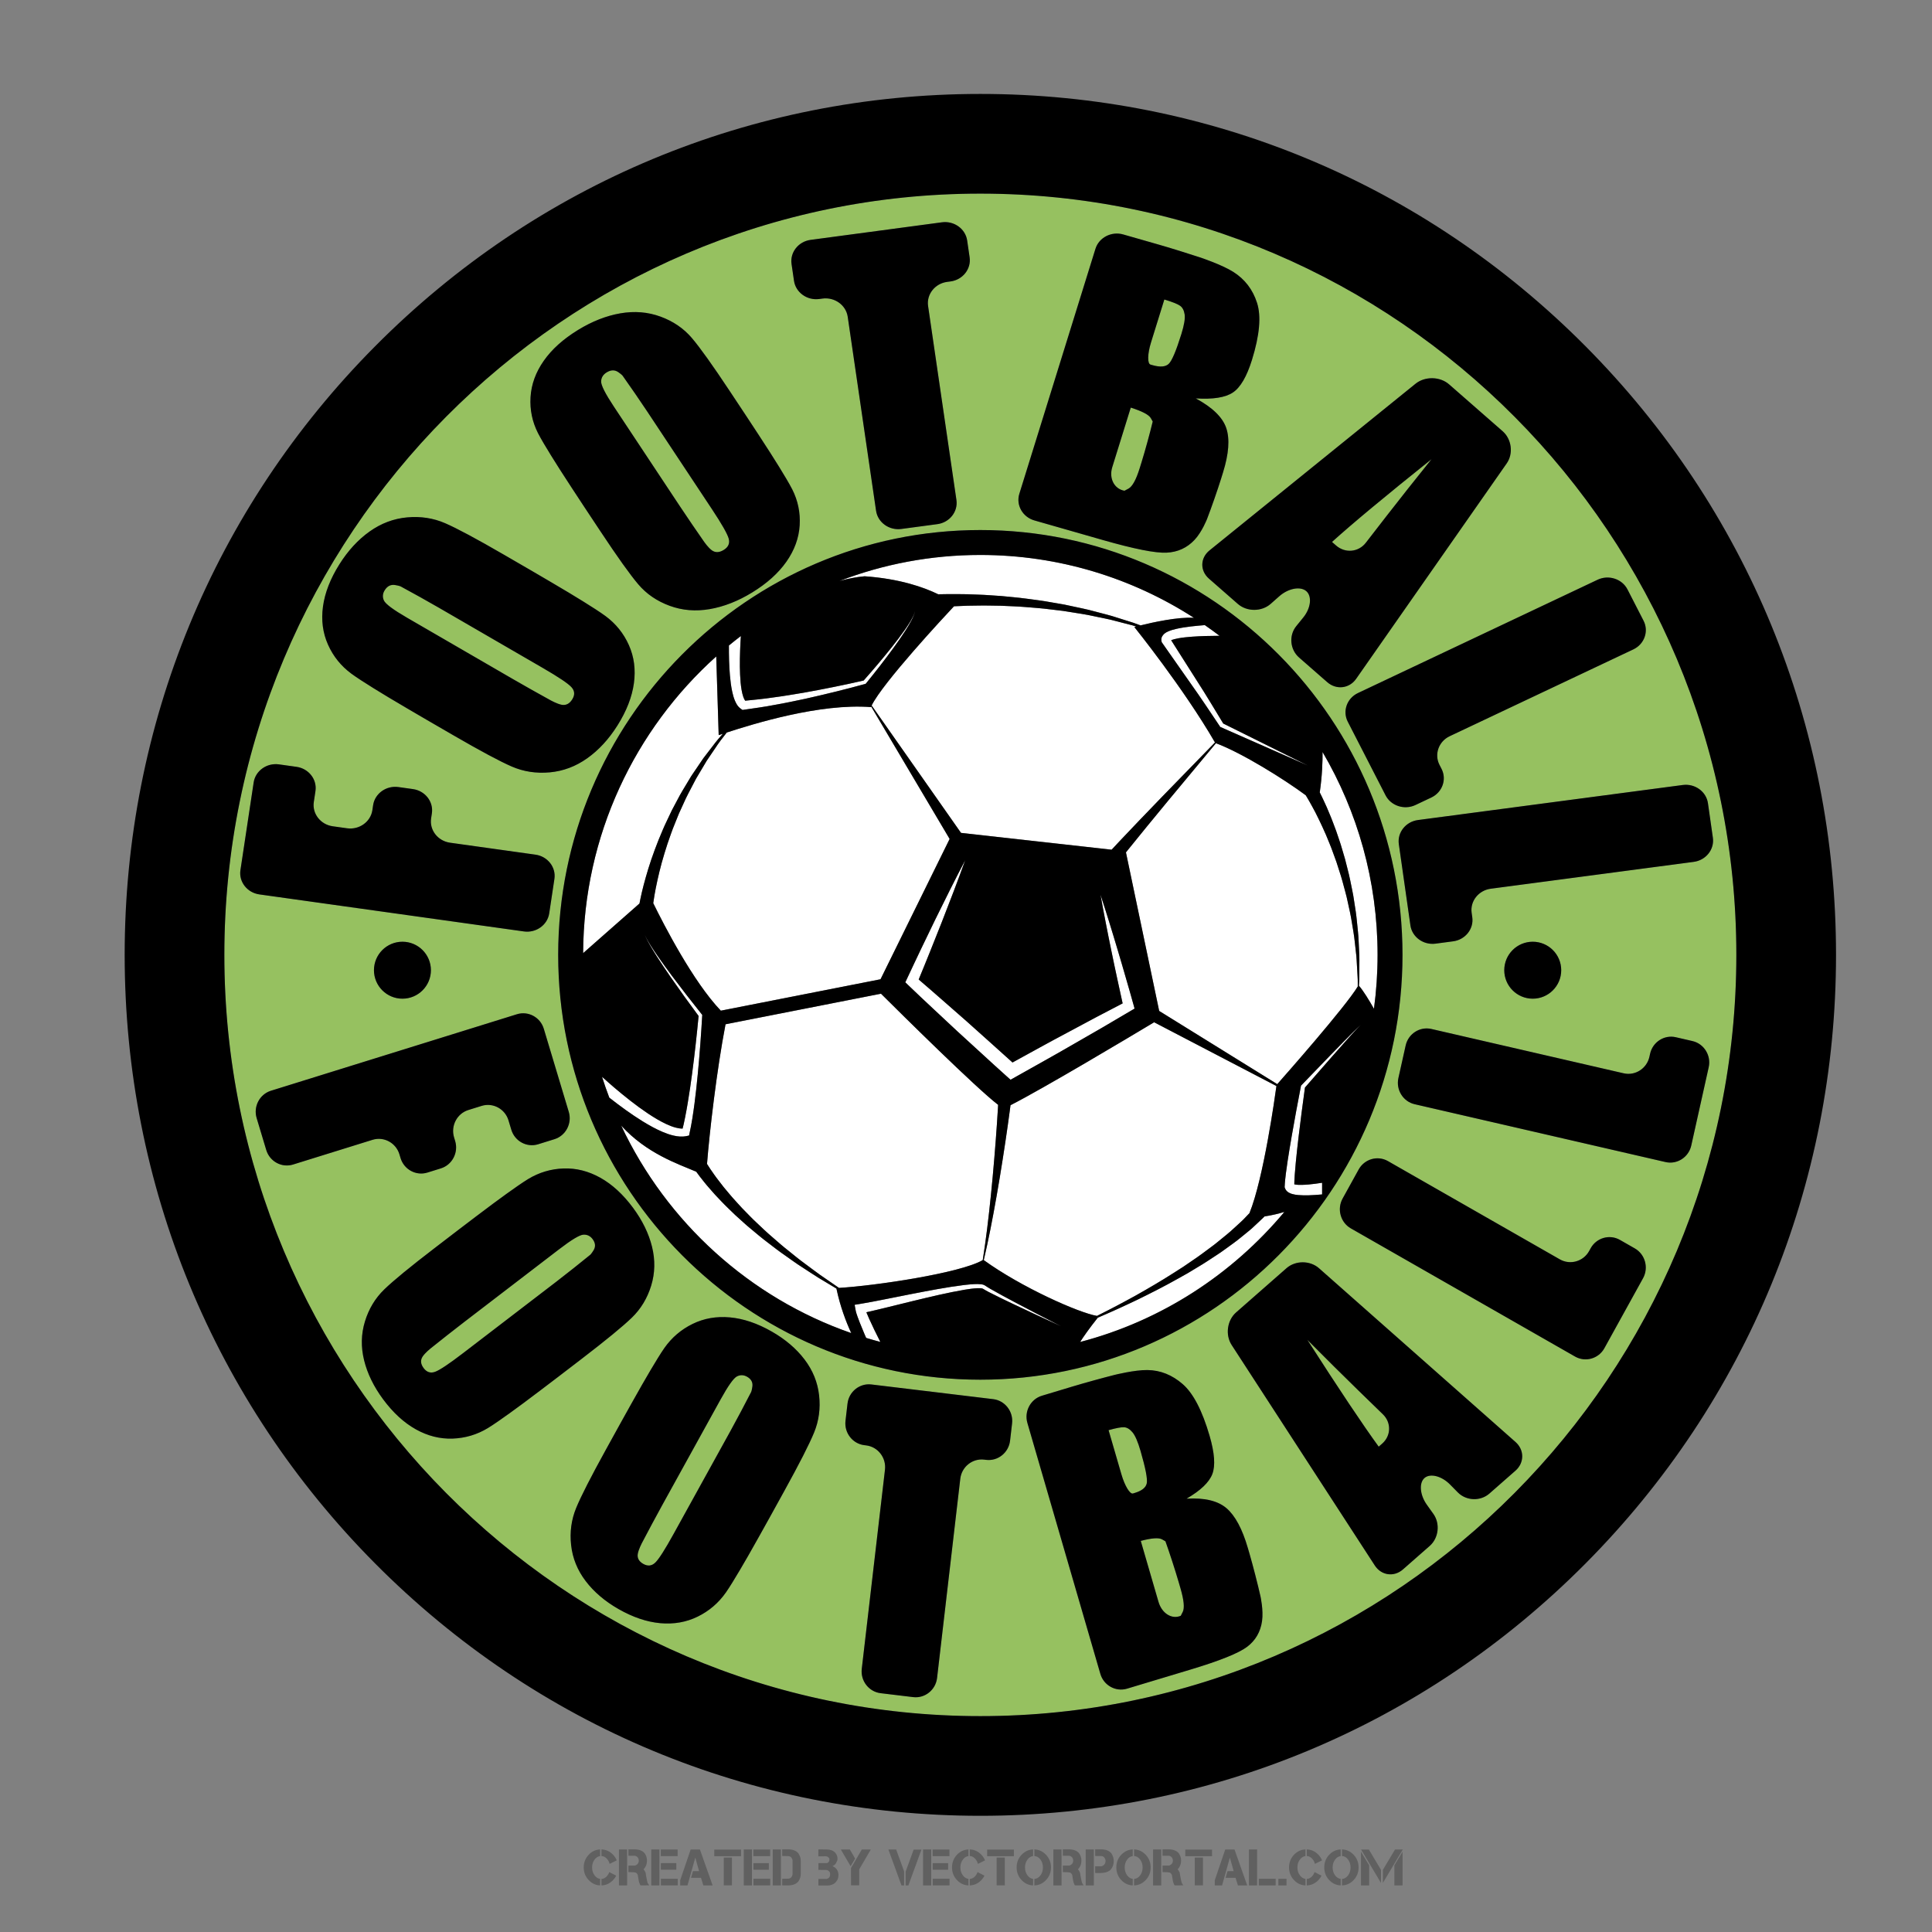 <?xml version="1.0" encoding="iso-8859-1"?>
<!-- Generator: Adobe Illustrator 24.0.1, SVG Export Plug-In . SVG Version: 6.00 Build 0)  -->
<svg version="1.1" id="Vectorportal.com" xmlns="http://www.w3.org/2000/svg" xmlns:xlink="http://www.w3.org/1999/xlink" x="0px"
	 y="0px" viewBox="0 0 900 900" style="enable-background:new 0 0 900 900;" xml:space="preserve">
<rect x="0" y="0" width="900" height="900" fill="#808080" stroke="none"/>
<g>
	<path d="M22.149-71.218c-2.273,0.272-4.245,1.472-5.916,3.599c-1.909,2.435-2.863,5.38-2.863,8.834c0,3.435,0.954,6.37,2.863,8.806
		c1.672,2.146,3.644,3.355,5.916,3.626v7.089c-4.817-0.182-8.953-2.09-12.406-5.727c-3.653-3.817-5.48-8.434-5.48-13.85
		c0-5.417,1.827-10.043,5.48-13.878c3.454-3.617,7.589-5.517,12.406-5.698V-71.218z M30.055-67.619
		c-1.799-2.309-3.962-3.527-6.488-3.654v-7.171c4.889,0.164,9.087,2.072,12.596,5.726c1.781,1.873,3.125,3.935,4.035,6.188
		l-7.743,3.818C32-64.529,31.201-66.165,30.055-67.619z M36.163-44.99c-3.508,3.671-7.707,5.591-12.596,5.753v-7.062
		c2.526-0.126,4.689-1.353,6.488-3.68c0.891-1.144,1.572-2.398,2.046-3.762l7.524,3.898C38.752-48.097,37.598-46.48,36.163-44.99z"
		/>
	<path d="M51.508-39.237h-8.889v-39.179h8.889V-39.237z M69.366-56.823c0.69,0.71,1.354,1.737,1.99,3.082
		c0.273,0.291,0.508,1.454,0.709,3.489l0.272,1.39l0.818,4.309c0.182,0.454,0.418,1.327,0.709,2.617
		c0.309,0.473,0.863,1.336,1.663,2.591l-9.297,0.053c-0.309,0-0.864-1.108-1.664-3.326c-0.163-0.272-0.627-2.862-1.391-7.771
		c-0.327-1.164-1.072-2.09-2.235-2.782c-1.09-0.38-3.763-0.571-8.016-0.571v-7.088h7.117c2.78-0.982,4.171-2.818,4.171-5.51v-0.681
		c-0.619-2.926-2.291-4.444-5.017-4.553h-6.271v-6.952h6.271c5.252,0,9.06,1.426,11.424,4.28c1.672,2.437,2.509,4.99,2.509,7.663
		v0.518c0,3.052-0.882,5.733-2.645,8.043C70.157-57.586,69.784-57.186,69.366-56.823z"/>
	<path d="M86.702-39.237h-8.888v-39.179h8.888V-39.237z M106.55-78.335v7.198H88.229v-7.198H106.55z M105.107-63.53v7.2H88.283v-7.2
		H105.107z M106.632-46.49v7.198H88.31v-7.198H106.632z"/>
	<path d="M130.839-78.335l13.823,39.098h-10.088l-2.617-8.316h-10.825l2.101-7.225h6.652v-0.136l-4.034-14.396h-0.137l-8.453,30.073
		h-7.907v-5.672l11.37-33.426H130.839z"/>
	<path d="M175.604-78.252v7.197h-29.119v-7.197H175.604z M165.707-39.318h-8.89v-30.291h8.89V-39.318z"/>
	<path d="M187.486-39.237h-8.889v-39.179h8.889V-39.237z M207.336-78.335v7.198h-18.323v-7.198H207.336z M205.889-63.53v7.2h-16.821
		v-7.2H205.889z M207.417-46.49v7.198h-18.322v-7.198H207.417z"/>
	<path d="M219.028-39.237h-8.89v-39.179h8.89V-39.237z M231.733-66.556c-0.62-3.053-2.291-4.607-5.018-4.662l-6.27-0.083v-7.225
		h6.27c5.253,0,9.061,1.482,11.424,4.443c1.673,2.545,2.51,5.2,2.51,7.962v14.449c0,2.765-0.836,5.417-2.51,7.962
		c-2.363,2.962-6.171,4.444-11.424,4.444h-6.27v-7.227l6.27-0.081c2.727-0.054,4.398-1.607,5.018-4.662V-66.556z"/>
	<path d="M268.043-78.416h0.108c6.288,0,10.261,2.235,11.915,6.707c0.381,0.89,0.572,1.918,0.572,3.081v0.682
		c0.018,0.999-0.219,1.844-0.71,2.535c-0.582,1.709-1.544,3.099-2.889,4.171l-1.254,0.709l-0.655,0.217
		c0.708,0.382,1.29,0.682,1.745,0.9c2.762,1.656,4.335,4.117,4.716,7.389c0.091,0.364,0.137,0.791,0.137,1.281
		c-0.146,2.327-0.373,3.671-0.681,4.035c-0.184,0.981-0.828,2.146-1.937,3.491c-1.308,1.854-3.672,3.161-7.089,3.924l-2.345,0.136
		h-0.135c-0.183,0-0.682-0.009-1.5-0.026l-8.181,0.026v-7.144h9.135c2.345-0.762,3.544-2.198,3.6-4.307v-1.145
		c0.146-1.417-0.501-2.581-1.936-3.49c-0.292-0.454-1.165-0.745-2.618-0.872l-8.152-0.055l0.026-7.334h8.126
		c0.328-0.074,0.781-0.11,1.363-0.11c1.653-0.709,2.479-2.008,2.479-3.899l-0.136-0.981l-0.272-0.682h-0.137
		c-0.728-1.054-1.828-1.654-3.299-1.8l-8.233,0.055l0.052-7.526L268.043-78.416z"/>
	<path d="M284.317-78.361h9.788l5.779,9.896l-4.934,8.29L284.317-78.361z M295.386-58.213l11.777-20.148h9.789l-12.65,21.648v17.395
		h-8.889L295.386-58.213z"/>
	<path d="M353.234-39.237h-2.861l-14.26-39.098h8.451l8.669,23.775V-39.237z M354.899-54.232l8.751-24.02h8.453l-14.232,39.043
		h-2.972V-54.232z"/>
	<path d="M382.757-39.237h-8.887v-39.179h8.887V-39.237z M402.606-78.335v7.198h-18.321v-7.198H402.606z M401.161-63.53v7.2h-16.821
		v-7.2H401.161z M402.688-46.49v7.198h-18.321v-7.198H402.688z"/>
	<path d="M423.298-71.218c-2.273,0.272-4.244,1.472-5.918,3.599c-1.908,2.435-2.861,5.38-2.861,8.834
		c0,3.435,0.953,6.37,2.861,8.806c1.674,2.146,3.645,3.355,5.918,3.626v7.089c-4.818-0.182-8.954-2.09-12.406-5.727
		c-3.655-3.817-5.481-8.434-5.481-13.85c0-5.417,1.826-10.043,5.481-13.878c3.452-3.617,7.587-5.517,12.406-5.698V-71.218z
		 M431.202-67.619c-1.798-2.309-3.961-3.527-6.487-3.654v-7.171c4.89,0.164,9.087,2.072,12.597,5.726
		c1.78,1.873,3.125,3.935,4.035,6.188l-7.742,3.818C433.148-64.529,432.349-66.165,431.202-67.619z M437.311-44.99
		c-3.51,3.671-7.707,5.591-12.597,5.753v-7.062c2.526-0.126,4.69-1.353,6.487-3.68c0.892-1.144,1.574-2.398,2.047-3.762l7.523,3.898
		C439.899-48.097,438.747-46.48,437.311-44.99z"/>
	<path d="M472.805-78.252v7.197h-29.118v-7.197H472.805z M462.909-39.318h-8.891v-30.291h8.891V-39.318z"/>
	<path d="M493.685-71.218c-2.273,0.272-4.246,1.472-5.918,3.599c-1.908,2.435-2.863,5.38-2.863,8.834
		c0,3.435,0.955,6.37,2.863,8.806c1.672,2.146,3.645,3.355,5.918,3.626v7.089c-4.816-0.182-8.954-2.09-12.409-5.727
		c-3.651-3.817-5.477-8.434-5.477-13.85c0-5.417,1.825-10.043,5.477-13.878c3.455-3.617,7.593-5.517,12.409-5.698V-71.218z
		 M495.103-46.299c2.526-0.126,4.689-1.353,6.488-3.68c1.908-2.436,2.862-5.371,2.862-8.806c0-3.454-0.954-6.399-2.862-8.834
		c-1.8-2.309-3.962-3.527-6.488-3.654v-7.171c4.887,0.164,9.086,2.072,12.594,5.726c3.653,3.835,5.48,8.461,5.48,13.878
		c0,5.416-1.827,10.033-5.48,13.85c-3.508,3.671-7.707,5.591-12.594,5.753V-46.299z"/>
	<path d="M524.704-39.237h-8.886v-39.179h8.886V-39.237z M542.565-56.823c0.689,0.71,1.354,1.737,1.99,3.082
		c0.271,0.291,0.508,1.454,0.709,3.489l0.274,1.39l0.816,4.309c0.18,0.454,0.416,1.327,0.707,2.617
		c0.309,0.473,0.864,1.336,1.665,2.591l-9.296,0.053c-0.313,0-0.865-1.108-1.664-3.326c-0.164-0.272-0.627-2.862-1.393-7.771
		c-0.326-1.164-1.071-2.09-2.235-2.782c-1.088-0.38-3.762-0.571-8.015-0.571v-7.088h7.115c2.782-0.982,4.17-2.818,4.17-5.51v-0.681
		c-0.617-2.926-2.29-4.444-5.014-4.553h-6.271v-6.952h6.271c5.25,0,9.06,1.426,11.424,4.28c1.67,2.437,2.509,4.99,2.509,7.663v0.518
		c0,3.052-0.882,5.733-2.646,8.043C543.354-57.586,542.98-57.186,542.565-56.823z"/>
	<path d="M559.901-39.237h-8.891v-39.179h8.891V-39.237z M567.588-78.525c5.254,0,9.06,1.482,11.425,4.443
		c1.673,2.545,2.509,5.2,2.509,7.962v0.545c0,3.181-0.882,5.97-2.646,8.371c-2.363,3.199-7.054,4.681-14.067,4.443h-3.489v-7.362
		h7.117c2.779-1.017,4.171-2.925,4.171-5.726v-0.708c-0.62-3.053-2.29-4.635-5.018-4.744h-6.27v-7.225H567.588z"/>
	<path d="M602.266-71.218c-2.272,0.272-4.243,1.472-5.918,3.599c-1.905,2.435-2.86,5.38-2.86,8.834c0,3.435,0.955,6.37,2.86,8.806
		c1.675,2.146,3.646,3.355,5.918,3.626v7.089c-4.816-0.182-8.954-2.09-12.404-5.727c-3.653-3.817-5.481-8.434-5.481-13.85
		c0-5.417,1.828-10.043,5.481-13.878c3.45-3.617,7.588-5.517,12.404-5.698V-71.218z M603.684-46.299
		c2.526-0.126,4.689-1.353,6.487-3.68c1.909-2.436,2.865-5.371,2.865-8.806c0-3.454-0.956-6.399-2.865-8.834
		c-1.798-2.309-3.961-3.527-6.487-3.654v-7.171c4.889,0.164,9.086,2.072,12.598,5.726c3.651,3.835,5.481,8.461,5.481,13.878
		c0,5.416-1.83,10.033-5.481,13.85c-3.512,3.671-7.709,5.591-12.598,5.753V-46.299z"/>
	<path d="M633.288-39.237h-8.89v-39.179h8.89V-39.237z M651.146-56.823c0.693,0.71,1.355,1.737,1.99,3.082
		c0.274,0.291,0.51,1.454,0.711,3.489l0.271,1.39l0.816,4.309c0.184,0.454,0.419,1.327,0.71,2.617
		c0.308,0.473,0.861,1.336,1.662,2.591l-9.296,0.053c-0.31,0-0.865-1.108-1.662-3.326c-0.166-0.272-0.63-2.862-1.392-7.771
		c-0.329-1.164-1.074-2.09-2.236-2.782c-1.091-0.38-3.763-0.571-8.015-0.571v-7.088h7.116c2.779-0.982,4.171-2.818,4.171-5.51
		v-0.681c-0.62-2.926-2.29-4.444-5.019-4.553h-6.269v-6.952h6.269c5.253,0,9.063,1.426,11.426,4.28
		c1.673,2.437,2.509,4.99,2.509,7.663v0.518c0,3.052-0.883,5.733-2.646,8.043C651.936-57.586,651.564-57.186,651.146-56.823z"/>
	<path d="M688.631-78.252v7.197h-29.117v-7.197H688.631z M678.733-39.318h-8.886v-30.291h8.886V-39.318z"/>
	<path d="M713.109-78.335l13.824,39.098h-10.088l-2.617-8.316h-10.823l2.097-7.225h6.655v-0.136L708.12-69.31h-0.138l-8.448,30.073
		h-7.91v-5.672l11.369-33.426H713.109z"/>
	<path d="M737.723-39.237h-8.886v-39.179h8.886V-39.237z M757.901-46.461v7.198h-18.324v-7.198H757.901z"/>
	<path d="M769.755-46.435v7.198h-8.885v-7.198H769.755z"/>
	<path d="M790.396-71.218c-2.273,0.272-4.244,1.472-5.917,3.599c-1.907,2.435-2.861,5.38-2.861,8.834
		c0,3.435,0.954,6.37,2.861,8.806c1.673,2.146,3.644,3.355,5.917,3.626v7.089c-4.818-0.182-8.953-2.09-12.405-5.727
		c-3.653-3.817-5.48-8.434-5.48-13.85c0-5.417,1.827-10.043,5.48-13.878c3.452-3.617,7.587-5.517,12.405-5.698V-71.218z
		 M798.301-67.619c-1.799-2.309-3.961-3.527-6.488-3.654v-7.171c4.891,0.164,9.088,2.072,12.597,5.726
		c1.782,1.873,3.129,3.935,4.035,6.188l-7.741,3.818C800.247-64.529,799.448-66.165,798.301-67.619z M804.409-44.99
		c-3.509,3.671-7.706,5.591-12.597,5.753v-7.062c2.527-0.126,4.69-1.353,6.488-3.68c0.892-1.144,1.575-2.398,2.048-3.762
		l7.521,3.898C806.997-48.097,805.846-46.48,804.409-44.99z"/>
	<path d="M828.752-71.218c-2.273,0.272-4.245,1.472-5.918,3.599c-1.908,2.435-2.862,5.38-2.862,8.834
		c0,3.435,0.954,6.37,2.862,8.806c1.673,2.146,3.646,3.355,5.918,3.626v7.089c-4.817-0.182-8.953-2.09-12.409-5.727
		c-3.651-3.817-5.477-8.434-5.477-13.85c0-5.417,1.825-10.043,5.477-13.878c3.456-3.617,7.593-5.517,12.409-5.698V-71.218z
		 M830.17-46.299c2.526-0.126,4.69-1.353,6.489-3.68c1.908-2.436,2.863-5.371,2.863-8.806c0-3.454-0.955-6.399-2.863-8.834
		c-1.8-2.309-3.963-3.527-6.489-3.654v-7.171c4.887,0.164,9.088,2.072,12.595,5.726c3.651,3.835,5.48,8.461,5.48,13.878
		c0,5.416-1.829,10.033-5.48,13.85c-3.507,3.671-7.708,5.591-12.595,5.753V-46.299z"/>
	<path d="M859.771-39.237h-8.886V-75.99l8.886,14.833V-39.237z M872.644-41.936l-21.652-36.372h8.453l13.199,22.167V-41.936z
		 M874.715-56.167l13.195-22.168h8.452l-21.648,36.373V-56.167z M887.255-61.157l8.889-14.833v36.753h-8.889V-61.157z"/>
</g>
<g>
	<path d="M17.81-26.42c-1.398,0.169-2.61,0.906-3.638,2.214c-1.173,1.496-1.76,3.306-1.76,5.429c0,2.111,0.586,3.917,1.76,5.412
		c1.028,1.32,2.24,2.063,3.638,2.23v4.358c-2.962-0.112-5.504-1.285-7.627-3.519c-2.246-2.346-3.369-5.184-3.369-8.515
		c0-3.329,1.123-6.172,3.369-8.531c2.123-2.223,4.664-3.391,7.627-3.503V-26.42z M18.681-11.102
		c1.553-0.079,2.882-0.832,3.988-2.264c1.173-1.495,1.76-3.3,1.76-5.412c0-2.124-0.587-3.933-1.76-5.429
		c-1.106-1.419-2.435-2.169-3.988-2.247v-4.407c3.005,0.1,5.586,1.272,7.743,3.518c2.245,2.358,3.369,5.202,3.369,8.531
		c0,3.33-1.124,6.168-3.369,8.515c-2.156,2.256-4.737,3.435-7.743,3.535V-11.102z"/>
	<path d="M46.929-6.762h-5.463v-24.083h5.463V-6.762z M57.906-17.571c0.425,0.436,0.832,1.067,1.224,1.893
		c0.168,0.179,0.313,0.894,0.436,2.146l0.168,0.855l0.503,2.647c0.113,0.28,0.257,0.817,0.436,1.609
		c0.19,0.29,0.531,0.821,1.022,1.592l-5.715,0.033c-0.19,0-0.531-0.681-1.022-2.044c-0.101-0.167-0.385-1.759-0.855-4.776
		c-0.2-0.716-0.659-1.285-1.374-1.71c-0.671-0.234-2.312-0.352-4.926-0.352v-4.357h4.374c1.709-0.604,2.564-1.732,2.564-3.386
		v-0.419c-0.38-1.799-1.408-2.732-3.084-2.798h-3.854v-4.273h3.854c3.229,0,5.569,0.876,7.022,2.63
		c1.027,1.498,1.543,3.068,1.543,4.709v0.317c0,1.878-0.542,3.527-1.627,4.944C58.392-18.041,58.163-17.794,57.906-17.571z"/>
	<path d="M78.612-6.762h-5.464v-24.083h5.464V-6.762z"/>
	<path d="M101.292-26.42c-1.397,0.169-2.608,0.906-3.637,2.214c-1.173,1.496-1.759,3.306-1.759,5.429
		c0,2.111,0.586,3.917,1.759,5.412c1.028,1.32,2.239,2.063,3.637,2.23v4.358c-2.961-0.112-5.502-1.285-7.626-3.519
		c-2.245-2.346-3.368-5.184-3.368-8.515c0-3.329,1.123-6.172,3.368-8.531c2.124-2.223,4.665-3.391,7.626-3.503V-26.42z
		 M113.275-18.526c-0.068,3.206-1.19,5.95-3.369,8.229c-2.157,2.256-4.737,3.435-7.744,3.535v-4.339
		c1.554-0.079,2.883-0.832,3.989-2.264c0.19-0.234,0.365-0.479,0.52-0.735h-4.54v-4.425H113.275z M106.151-24.206
		c-1.105-1.419-2.435-2.169-3.989-2.247v-4.407c3.007,0.1,5.587,1.272,7.744,3.518c1.094,1.151,1.92,2.419,2.479,3.805l-4.759,2.345
		C107.348-22.307,106.856-23.314,106.151-24.206z"/>
	<path d="M130.461-6.762h-5.463v-24.083h5.463V-6.762z"/>
	<path d="M147.61-6.762h-5.463v-22.591l5.463,9.118V-6.762z M156.494-6.778l-14.279-24h5.195l14.295,24.016L156.494-6.778z
		 M156.276-30.794h5.462v22.591l-5.462-9.116V-30.794z"/>
	<path d="M186.785-30.794l8.498,24.032h-6.202l-1.609-5.111h-6.653l1.291-4.441h4.088v-0.083l-2.479-8.85h-0.083L178.44-6.762
		h-4.861v-3.485l6.988-20.547H186.785z"/>
	<path d="M211.965-6.762h-5.463v-24.083h5.463V-6.762z M224.368-11.203v4.425h-11.261v-4.425H224.368z"/>
	<path d="M261.788-6.762h-5.464v-24.083h5.464V-6.762z M273.989-30.794v4.425h-11.263v-4.425H273.989z M273.1-21.693v4.423h-10.34
		v-4.423H273.1z"/>
	<path d="M291.124-6.762h-5.464v-24.083h5.464V-6.762z M302.101-17.571c0.425,0.436,0.832,1.067,1.224,1.893
		c0.168,0.179,0.313,0.894,0.435,2.146l0.169,0.855l0.501,2.647c0.112,0.28,0.258,0.817,0.435,1.609
		c0.191,0.29,0.531,0.821,1.023,1.592l-5.715,0.033c-0.189,0-0.531-0.681-1.022-2.044c-0.102-0.167-0.386-1.759-0.855-4.776
		c-0.201-0.716-0.66-1.285-1.375-1.71c-0.67-0.234-2.312-0.352-4.927-0.352v-4.357h4.374c1.709-0.604,2.564-1.732,2.564-3.386
		v-0.419c-0.38-1.799-1.408-2.732-3.085-2.798h-3.854v-4.273h3.854c3.23,0,5.57,0.876,7.023,2.63
		c1.028,1.498,1.543,3.068,1.543,4.709v0.317c0,1.878-0.543,3.527-1.628,4.944C302.587-18.041,302.358-17.794,302.101-17.571z"/>
	<path d="M322.807-6.762h-5.463v-24.083h5.463V-6.762z M335.008-30.794v4.425h-11.262v-4.425H335.008z M334.12-21.693v4.423h-10.34
		v-4.423H334.12z M335.059-11.22v4.425h-11.261v-4.425H335.059z"/>
	<path d="M352.244-6.762h-5.464v-24.083h5.464V-6.762z M364.445-30.794v4.425h-11.261v-4.425H364.445z M363.557-21.693v4.423
		h-10.341v-4.423H363.557z M364.495-11.22v4.425h-11.262v-4.425H364.495z"/>
	<path d="M406.893-6.762h-1.76l-8.765-24.032h5.196l5.329,14.614V-6.762z M407.915-15.979l5.38-14.766h5.195l-8.749,23.999h-1.827
		V-15.979z"/>
	<path d="M435.09-6.762h-5.462v-24.083h5.462V-6.762z M447.292-30.794v4.425h-11.264v-4.425H447.292z M446.403-21.693v4.423h-10.342
		v-4.423H446.403z M447.341-11.22v4.425H436.08v-4.425H447.341z"/>
	<path d="M470.058-26.42c-1.396,0.169-2.608,0.906-3.638,2.214c-1.173,1.496-1.757,3.306-1.757,5.429
		c0,2.111,0.584,3.917,1.757,5.412c1.029,1.32,2.241,2.063,3.638,2.23v4.358c-2.959-0.112-5.503-1.285-7.625-3.519
		c-2.247-2.346-3.368-5.184-3.368-8.515c0-3.329,1.121-6.172,3.368-8.531c2.122-2.223,4.666-3.391,7.625-3.503V-26.42z
		 M474.921-24.206c-1.107-1.419-2.438-2.169-3.992-2.247v-4.407c3.006,0.1,5.586,1.272,7.742,3.518
		c1.094,1.151,1.921,2.419,2.48,3.805l-4.759,2.345C476.113-22.307,475.622-23.314,474.921-24.206z M478.671-10.297
		c-2.156,2.256-4.736,3.435-7.742,3.535v-4.339c1.555-0.079,2.885-0.832,3.992-2.264c0.545-0.703,0.964-1.473,1.254-2.312
		l4.627,2.398C480.265-12.208,479.556-11.213,478.671-10.297z"/>
	<path d="M510.54-30.744v4.425h-17.9v-4.425H510.54z M504.458-6.812h-5.464v-18.619h5.464V-6.812z"/>
	<path d="M533.424-26.42c-1.397,0.169-2.609,0.906-3.639,2.214c-1.173,1.496-1.757,3.306-1.757,5.429
		c0,2.111,0.584,3.917,1.757,5.412c1.029,1.32,2.241,2.063,3.639,2.23v4.358c-2.96-0.112-5.503-1.285-7.625-3.519
		c-2.248-2.346-3.369-5.184-3.369-8.515c0-3.329,1.121-6.172,3.369-8.531c2.122-2.223,4.665-3.391,7.625-3.503V-26.42z
		 M534.295-11.102c1.554-0.079,2.884-0.832,3.991-2.264c1.172-1.495,1.758-3.3,1.758-5.412c0-2.124-0.586-3.933-1.758-5.429
		c-1.107-1.419-2.438-2.169-3.991-2.247v-4.407c3.006,0.1,5.585,1.272,7.742,3.518c2.247,2.358,3.37,5.202,3.37,8.531
		c0,3.33-1.123,6.168-3.37,8.515c-2.157,2.256-4.736,3.435-7.742,3.535V-11.102z"/>
	<path d="M562.544-6.762h-5.465v-24.083h5.465V-6.762z M573.522-17.571c0.422,0.436,0.832,1.067,1.222,1.893
		c0.166,0.179,0.312,0.894,0.438,2.146l0.164,0.855l0.506,2.647c0.109,0.28,0.254,0.817,0.436,1.609
		c0.188,0.29,0.53,0.821,1.022,1.592l-5.718,0.033c-0.189,0-0.53-0.681-1.021-2.044c-0.1-0.167-0.386-1.759-0.854-4.776
		c-0.203-0.716-0.659-1.285-1.377-1.71c-0.669-0.234-2.31-0.352-4.923-0.352v-4.357h4.371c1.711-0.604,2.564-1.732,2.564-3.386
		v-0.419c-0.379-1.799-1.405-2.732-3.083-2.798h-3.852v-4.273h3.852c3.23,0,5.569,0.876,7.021,2.63
		c1.031,1.498,1.541,3.068,1.541,4.709v0.317c0,1.878-0.539,3.527-1.621,4.944C574.008-18.041,573.778-17.794,573.522-17.571z"/>
	<path d="M594.93-12.208c1.028,0.593,2.006,0.944,2.935,1.057l0.486,0.083l-0.035,4.306c-2.916,0.079-5.149-0.519-6.704-1.792
		c-1.731-1.118-2.659-3.061-2.783-5.832l5.045-0.486c0.09,1.174,0.442,2.039,1.057,2.598V-12.208z M596.74-17.017
		c-4.826-0.873-7.239-3.112-7.239-6.722v-0.319c0-3.766,2.435-5.982,7.307-6.652l1.508-0.034l0.035,4.005
		c-1.098,0.089-1.857,0.224-2.279,0.402c-0.885,0.336-1.315,1.096-1.292,2.279c0,1.107,1.401,1.917,4.206,2.43
		c0.703,0.124,1.28,0.24,1.727,0.352c4.972,0.827,7.459,3.195,7.459,7.106v0.336c0,4.009-2.438,6.375-7.311,7.088l-1.642,0.05v-4.24
		c1.162-0.123,1.957-0.279,2.381-0.468c0.883-0.359,1.314-1.168,1.29-2.431c0-1.186-1.386-2.101-4.157-2.75
		c-0.626-0.189-1.312-0.352-2.06-0.485L596.74-17.017z M599.137-30.794c2.403,0,4.52,0.676,6.35,2.028
		c1.075,0.895,1.858,2.548,2.349,4.96v0.235l-2.748,0.336l-2.281,0.149c-0.212-1.317-0.59-2.184-1.137-2.598
		c-0.448-0.379-1.287-0.731-2.515-1.055L599.137-30.794z"/>
	<path d="M636.102-12.208c1.027,0.593,2.006,0.944,2.934,1.057l0.486,0.083l-0.035,4.306c-2.916,0.079-5.148-0.519-6.704-1.792
		c-1.73-1.118-2.659-3.061-2.781-5.832l5.044-0.486c0.091,1.174,0.442,2.039,1.057,2.598V-12.208z M637.911-17.017
		c-4.824-0.873-7.238-3.112-7.238-6.722v-0.319c0-3.766,2.434-5.982,7.307-6.652l1.507-0.034l0.035,4.005
		c-1.097,0.089-1.857,0.224-2.279,0.402c-0.885,0.336-1.315,1.096-1.292,2.279c0,1.107,1.402,1.917,4.206,2.43
		c0.705,0.124,1.281,0.24,1.728,0.352c4.972,0.827,7.458,3.195,7.458,7.106v0.336c0,4.009-2.438,6.375-7.309,7.088l-1.642,0.05
		v-4.24c1.161-0.123,1.955-0.279,2.379-0.468c0.883-0.359,1.314-1.168,1.291-2.431c0-1.186-1.386-2.101-4.156-2.75
		c-0.627-0.189-1.314-0.352-2.06-0.485L637.911-17.017z M640.308-30.794c2.404,0,4.521,0.676,6.35,2.028
		c1.075,0.895,1.859,2.548,2.351,4.96v0.235l-2.75,0.336l-2.279,0.149c-0.212-1.317-0.591-2.184-1.139-2.598
		c-0.448-0.379-1.286-0.731-2.515-1.055L640.308-30.794z"/>
	<path d="M666.527-6.762h-5.464v-24.083h5.464V-6.762z"/>
	<path d="M683.677-6.762h-5.463v-22.591l5.463,9.118V-6.762z M692.56-6.778l-14.28-24h5.196l14.296,24.016L692.56-6.778z
		 M692.342-30.794h5.463v22.591l-5.463-9.116V-30.794z"/>
	<path d="M720.64-26.42c-1.397,0.169-2.61,0.906-3.639,2.214c-1.174,1.496-1.758,3.306-1.758,5.429c0,2.111,0.584,3.917,1.758,5.412
		c1.028,1.32,2.241,2.063,3.639,2.23v4.358c-2.96-0.112-5.505-1.285-7.626-3.519c-2.247-2.346-3.366-5.184-3.366-8.515
		c0-3.329,1.119-6.172,3.366-8.531c2.121-2.223,4.666-3.391,7.626-3.503V-26.42z M725.501-24.206
		c-1.107-1.419-2.436-2.169-3.991-2.247v-4.407c3.007,0.1,5.586,1.272,7.742,3.518c1.095,1.151,1.921,2.419,2.48,3.805l-4.759,2.345
		C726.694-22.307,726.202-23.314,725.501-24.206z M729.252-10.297c-2.156,2.256-4.735,3.435-7.742,3.535v-4.339
		c1.556-0.079,2.885-0.832,3.991-2.264c0.547-0.703,0.966-1.473,1.255-2.312l4.628,2.398
		C730.846-12.208,730.139-11.213,729.252-10.297z"/>
	<path d="M748.736-6.762h-5.463v-24.083h5.463V-6.762z M760.938-30.794v4.425h-11.261v-4.425H760.938z M760.05-21.693v4.423h-10.342
		v-4.423H760.05z M760.987-11.22v4.425h-11.261v-4.425H760.987z"/>
	<path d="M792.774-11.371v-0.704c0-3.911,2.558-6.547,7.662-7.91c0.445-0.112,1.022-0.23,1.726-0.351
		c2.736-0.794,4.072-2.067,4.005-3.823c0.023-1.184-0.407-1.944-1.289-2.278c-0.425-0.179-1.185-0.313-2.28-0.402l0.034-4.007
		l1.507,0.034c4.872,0.67,7.309,2.889,7.309,6.653v0.318c0,3.61-2.347,6.314-7.041,8.114c-0.705,0.099-1.367,0.244-1.994,0.435
		c-3.003,0.872-4.455,2.056-4.356,3.552l0.018,5.028h-5.299V-11.371z M798.576-25.75c-0.582,0.526-0.916,1.331-1.007,2.415
		l-4.776-0.454c0.112-2.569,0.99-4.374,2.632-5.413c1.475-1.184,3.591-1.742,6.35-1.675l0.035,4.005l-0.453,0.083
		c-0.883,0.101-1.809,0.43-2.78,0.989V-25.75z M811.479-11.203v4.425h-12.652v-4.425H811.479z"/>
	<path d="M830.692-26.286c-1.317,0.202-2.145,1.122-2.481,2.766v8.765c0,1.687,0.828,2.815,2.481,3.385v4.575
		c-2.713-0.2-4.625-0.916-5.731-2.144c-1.484-1.811-2.229-3.694-2.229-5.648v-8.667c0-1.697,0.515-3.328,1.542-4.892l-0.084-0.083
		v-0.083l0.084,0.083c1.363-1.654,3.502-2.531,6.418-2.631V-26.286z M831.9-30.811c2.917,0.101,5.057,0.979,6.418,2.632l0.085-0.085
		v0.085l-0.085,0.083c1.027,1.563,1.542,3.195,1.542,4.894v8.663c0,1.957-0.741,3.838-2.229,5.648
		c-1.106,1.229-3.017,1.945-5.731,2.146v-4.577c1.653-0.568,2.481-1.697,2.481-3.384v-8.765c-0.335-1.643-1.163-2.565-2.481-2.766
		V-30.811z"/>
	<path d="M859.628-26.286c-1.319,0.202-2.146,1.122-2.479,2.766v8.765c0,1.687,0.826,2.815,2.479,3.385v4.575
		c-2.717-0.2-4.626-0.916-5.731-2.144c-1.486-1.811-2.229-3.694-2.229-5.648v-8.667c0-1.697,0.513-3.328,1.543-4.892l-0.084-0.083
		v-0.083l0.084,0.083c1.362-1.654,3.502-2.531,6.418-2.631V-26.286z M860.835-30.811c2.916,0.101,5.055,0.979,6.419,2.632
		l0.082-0.085v0.085l-0.082,0.083c1.027,1.563,1.541,3.195,1.541,4.894v8.663c0,1.957-0.742,3.838-2.227,5.648
		c-1.107,1.229-3.021,1.945-5.733,2.146v-4.577c1.651-0.568,2.479-1.697,2.479-3.384v-8.765c-0.336-1.643-1.163-2.565-2.479-2.766
		V-30.811z"/>
	<path d="M880.616-26.386v-4.425h18.688v4.425H880.616z M886.4-11.789c0.972,0.559,1.892,0.887,2.766,0.988l0.468,0.085
		l-0.035,4.005c-2.758,0.067-4.875-0.492-6.351-1.676c-1.642-1.039-2.518-2.843-2.632-5.413l4.777-0.452
		c0.09,1.084,0.425,1.888,1.007,2.413V-11.789z M885.946-25.649c-0.244,2.415,1.027,3.687,3.821,3.822
		c0.937-0.011,1.915,0.15,2.935,0.486c4.378,1.452,6.569,3.982,6.569,7.591v0.318c0,3.766-2.436,5.983-7.309,6.654l-1.508,0.033
		l-0.031-4.005c1.095-0.09,1.853-0.223,2.278-0.402c0.883-0.336,1.313-1.096,1.29-2.28c0.066-1.754-1.135-3.028-3.604-3.821
		c-0.972-0.123-1.854-0.24-2.648-0.351c-4.894-0.347-7.252-3.023-7.073-8.028L885.946-25.649z"/>
</g>
<g style="opacity:0.25;">
	<path d="M279.576,864.625c-0.972,0.12-1.817,0.626-2.533,1.538c-0.816,1.044-1.22,2.3-1.22,3.776c0,1.475,0.404,2.725,1.22,3.769
		c0.716,0.919,1.561,1.43,2.533,1.549v3.033c-2.064-0.078-3.827-0.89-5.306-2.449c-1.564-1.635-2.346-3.61-2.346-5.924
		c0-2.316,0.782-4.292,2.346-5.936c1.478-1.546,3.242-2.357,5.306-2.437V864.625z M282.956,866.163
		c-0.77-0.986-1.693-1.508-2.775-1.563v-3.068c2.092,0.068,3.887,0.887,5.391,2.45c0.758,0.8,1.332,1.684,1.725,2.648l-3.313,1.634
		C283.787,867.486,283.448,866.785,282.956,866.163z M285.571,875.842c-1.504,1.568-3.299,2.389-5.391,2.459v-3.019
		c1.082-0.053,2.006-0.583,2.775-1.573c0.383-0.489,0.674-1.021,0.877-1.612l3.219,1.67
		C286.677,874.519,286.184,875.201,285.571,875.842z"/>
	<path d="M292.132,878.301h-3.801v-16.755h3.801V878.301z M299.768,870.783c0.299,0.302,0.582,0.737,0.853,1.313
		c0.119,0.125,0.219,0.623,0.301,1.493l0.116,0.592l0.355,1.85c0.076,0.19,0.18,0.566,0.299,1.116
		c0.135,0.202,0.368,0.57,0.715,1.111l-3.978,0.024c-0.131,0-0.366-0.479-0.712-1.428c-0.07-0.114-0.266-1.222-0.594-3.327
		c-0.143-0.49-0.459-0.889-0.958-1.185c-0.465-0.162-1.61-0.247-3.424-0.247v-3.028h3.042c1.188-0.423,1.785-1.204,1.785-2.357
		v-0.291c-0.268-1.257-0.979-1.898-2.146-1.948h-2.681v-2.976h2.681c2.245,0,3.873,0.613,4.885,1.834
		c0.717,1.038,1.072,2.134,1.072,3.274v0.222c0,1.307-0.377,2.448-1.127,3.445C300.104,870.455,299.946,870.627,299.768,870.783z"/>
	<path d="M307.181,878.301h-3.799v-16.755h3.799V878.301z M315.671,861.587v3.072h-7.834v-3.072H315.671z M315.058,867.914v3.079
		h-7.201v-3.079H315.058z M315.704,875.2v3.083h-7.836V875.2H315.704z"/>
	<path d="M326.058,861.587l5.909,16.714h-4.311l-1.117-3.552h-4.629l0.897-3.094h2.845v-0.063l-1.727-6.156h-0.055l-3.618,12.865
		h-3.381v-2.427l4.864-14.287H326.058z"/>
	<path d="M345.204,861.615v3.079h-12.455v-3.079H345.204z M340.972,878.266h-3.801v-12.947h3.801V878.266z"/>
	<path d="M350.286,878.301h-3.803v-16.755h3.803V878.301z M358.775,861.587v3.072h-7.839v-3.072H358.775z M358.153,867.914v3.079
		h-7.189v-3.079H358.153z M358.806,875.2v3.083h-7.828V875.2H358.806z"/>
	<path d="M363.778,878.301h-3.807v-16.755h3.807V878.301z M369.208,866.618c-0.262-1.3-0.979-1.968-2.143-1.993l-2.686-0.034v-3.094
		h2.686c2.246,0,3.873,0.636,4.883,1.9c0.717,1.092,1.074,2.228,1.074,3.407v6.179c0,1.185-0.357,2.317-1.074,3.404
		c-1.01,1.267-2.637,1.903-4.883,1.903h-2.686V875.2l2.686-0.034c1.164-0.027,1.881-0.685,2.143-1.996V866.618z"/>
	<path d="M384.739,861.546h0.049c2.689,0,4.383,0.956,5.093,2.87c0.162,0.377,0.244,0.815,0.244,1.311v0.293
		c0.009,0.433-0.093,0.794-0.302,1.088c-0.252,0.731-0.664,1.324-1.236,1.783l-0.533,0.309l-0.285,0.086
		c0.304,0.168,0.552,0.294,0.744,0.389c1.182,0.71,1.857,1.758,2.023,3.161c0.038,0.155,0.058,0.334,0.058,0.547
		c-0.064,0.995-0.161,1.571-0.296,1.724c-0.076,0.419-0.348,0.919-0.826,1.491c-0.559,0.798-1.568,1.355-3.031,1.685l-1.002,0.052
		h-0.061c-0.072,0-0.289,0-0.639-0.01l-3.5,0.01v-3.053h3.906c1.005-0.327,1.516-0.942,1.539-1.844v-0.486
		c0.063-0.608-0.215-1.107-0.827-1.492c-0.127-0.197-0.501-0.325-1.118-0.375l-3.486-0.025l0.009-3.139h3.478
		c0.139-0.03,0.336-0.04,0.58-0.04c0.71-0.31,1.063-0.862,1.063-1.671l-0.056-0.423l-0.12-0.292h-0.057
		c-0.313-0.45-0.786-0.704-1.411-0.769l-3.522,0.025l0.022-3.22L384.739,861.546z"/>
	<path d="M391.696,861.571h4.19l2.469,4.231l-2.11,3.545L391.696,861.571z M396.431,870.185l5.037-8.614h4.191l-5.412,9.256v7.439
		h-3.804L396.431,870.185z"/>
	<path d="M421.171,878.301h-1.221l-6.1-16.714h3.613l3.707,10.163V878.301z M421.882,871.888l3.744-10.273h3.615l-6.086,16.698
		h-1.274V871.888z"/>
	<path d="M433.798,878.301h-3.803v-16.755h3.803V878.301z M442.288,861.587v3.072h-7.838v-3.072H442.288z M441.673,867.914v3.079
		h-7.195v-3.079H441.673z M442.323,875.2v3.083h-7.838V875.2H442.323z"/>
	<path d="M451.14,864.625c-0.975,0.12-1.816,0.626-2.533,1.538c-0.82,1.044-1.223,2.3-1.223,3.776c0,1.475,0.402,2.725,1.223,3.769
		c0.717,0.919,1.559,1.43,2.533,1.549v3.033c-2.066-0.078-3.83-0.89-5.31-2.449c-1.559-1.635-2.344-3.61-2.344-5.924
		c0-2.316,0.785-4.292,2.344-5.936c1.48-1.546,3.244-2.357,5.31-2.437V864.625z M454.519,866.163
		c-0.77-0.986-1.695-1.508-2.775-1.563v-3.068c2.092,0.068,3.883,0.887,5.387,2.45c0.766,0.8,1.336,1.684,1.725,2.648l-3.305,1.634
		C455.349,867.486,455.005,866.785,454.519,866.163z M457.13,875.842c-1.504,1.568-3.295,2.389-5.387,2.459v-3.019
		c1.08-0.053,2.006-0.583,2.775-1.573c0.379-0.489,0.676-1.021,0.875-1.612l3.219,1.67
		C458.237,874.519,457.743,875.201,457.13,875.842z"/>
	<path d="M472.31,861.615v3.079h-12.451v-3.079H472.31z M468.075,878.266h-3.801v-12.947h3.801V878.266z"/>
	<path d="M481.246,864.625c-0.979,0.12-1.82,0.626-2.537,1.538c-0.811,1.044-1.225,2.3-1.225,3.776c0,1.475,0.414,2.725,1.225,3.769
		c0.717,0.919,1.559,1.43,2.537,1.549v3.033c-2.065-0.078-3.838-0.89-5.313-2.449c-1.559-1.635-2.346-3.61-2.346-5.924
		c0-2.316,0.787-4.292,2.346-5.936c1.475-1.546,3.248-2.357,5.313-2.437V864.625z M481.846,875.282
		c1.082-0.053,2.006-0.583,2.777-1.573c0.816-1.044,1.221-2.294,1.221-3.769c0-1.477-0.404-2.733-1.221-3.776
		c-0.771-0.986-1.695-1.508-2.777-1.563v-3.068c2.09,0.068,3.883,0.887,5.391,2.45c1.557,1.644,2.342,3.62,2.342,5.936
		c0,2.313-0.785,4.289-2.342,5.924c-1.508,1.568-3.301,2.389-5.391,2.459V875.282z"/>
	<path d="M494.506,878.301h-3.801v-16.755h3.801V878.301z M502.145,870.783c0.299,0.302,0.582,0.737,0.85,1.313
		c0.115,0.125,0.221,0.623,0.307,1.493l0.115,0.592l0.352,1.85c0.078,0.19,0.178,0.566,0.301,1.116
		c0.133,0.202,0.369,0.57,0.713,1.111l-3.979,0.024c-0.133,0-0.371-0.479-0.709-1.428c-0.066-0.114-0.27-1.222-0.596-3.327
		c-0.139-0.49-0.455-0.889-0.953-1.185c-0.469-0.162-1.615-0.247-3.432-0.247v-3.028h3.039c1.193-0.423,1.787-1.204,1.787-2.357
		v-0.291c-0.262-1.257-0.977-1.898-2.143-1.948h-2.684v-2.976h2.684c2.246,0,3.877,0.613,4.885,1.834
		c0.715,1.038,1.072,2.134,1.072,3.274v0.222c0,1.307-0.379,2.448-1.131,3.445C502.484,870.455,502.324,870.627,502.145,870.783z"/>
	<path d="M509.553,878.301h-3.795v-16.755h3.795V878.301z M512.85,861.497c2.242,0,3.873,0.636,4.885,1.9
		c0.717,1.092,1.072,2.228,1.072,3.407v0.235c0,1.363-0.383,2.554-1.131,3.577c-1.012,1.372-3.018,2.005-6.018,1.898h-1.49v-3.146
		h3.043c1.182-0.437,1.785-1.25,1.785-2.448v-0.304c-0.264-1.3-0.975-1.983-2.146-2.027h-2.682v-3.094H512.85z"/>
	<path d="M527.676,864.625c-0.967,0.12-1.813,0.626-2.529,1.538c-0.809,1.044-1.225,2.3-1.225,3.776
		c0,1.475,0.416,2.725,1.225,3.769c0.717,0.919,1.563,1.43,2.529,1.549v3.033c-2.057-0.078-3.828-0.89-5.307-2.449
		c-1.559-1.635-2.338-3.61-2.338-5.924c0-2.316,0.779-4.292,2.338-5.936c1.479-1.546,3.25-2.357,5.307-2.437V864.625z
		 M528.289,875.282c1.074-0.053,2.002-0.583,2.771-1.573c0.813-1.044,1.223-2.294,1.223-3.769c0-1.477-0.41-2.733-1.223-3.776
		c-0.769-0.986-1.697-1.508-2.771-1.563v-3.068c2.088,0.068,3.881,0.887,5.391,2.45c1.555,1.644,2.336,3.62,2.336,5.936
		c0,2.313-0.781,4.289-2.336,5.924c-1.51,1.568-3.303,2.389-5.391,2.459V875.282z"/>
	<path d="M540.947,878.301h-3.801v-16.755h3.801V878.301z M548.584,870.783c0.295,0.302,0.576,0.737,0.848,1.313
		c0.121,0.125,0.221,0.623,0.305,1.493l0.119,0.592l0.352,1.85c0.076,0.19,0.176,0.566,0.301,1.116
		c0.131,0.202,0.369,0.57,0.705,1.111l-3.973,0.024c-0.131,0-0.369-0.479-0.707-1.428c-0.074-0.114-0.27-1.222-0.596-3.327
		c-0.143-0.49-0.461-0.889-0.957-1.185c-0.463-0.162-1.615-0.247-3.428-0.247v-3.028h3.043c1.188-0.423,1.783-1.204,1.783-2.357
		v-0.291c-0.262-1.257-0.979-1.898-2.147-1.948h-2.68v-2.976h2.68c2.248,0,3.879,0.613,4.889,1.834
		c0.713,1.038,1.07,2.134,1.07,3.274v0.222c0,1.307-0.377,2.448-1.135,3.445C548.92,870.455,548.762,870.627,548.584,870.783z"/>
	<path d="M564.617,861.615v3.079h-12.455v-3.079H564.617z M560.381,878.266h-3.803v-12.947h3.803V878.266z"/>
	<path d="M575.084,861.587l5.914,16.714h-4.324l-1.107-3.552h-4.631l0.895-3.094h2.85v-0.063l-1.729-6.156h-0.061l-3.611,12.865
		h-3.387v-2.427l4.863-14.287H575.084z"/>
	<path d="M585.609,878.301h-3.799v-16.755h3.799V878.301z M594.242,875.212v3.079h-7.836v-3.079H594.242z"/>
	<path d="M599.31,875.226v3.075h-3.801v-3.075H599.31z"/>
	<path d="M608.139,864.625c-0.973,0.12-1.816,0.626-2.529,1.538c-0.82,1.044-1.227,2.3-1.227,3.776c0,1.475,0.406,2.725,1.227,3.769
		c0.713,0.919,1.557,1.43,2.529,1.549v3.033c-2.065-0.078-3.834-0.89-5.309-2.449c-1.561-1.635-2.342-3.61-2.342-5.924
		c0-2.316,0.781-4.292,2.342-5.936c1.475-1.546,3.244-2.357,5.309-2.437V864.625z M611.519,866.163
		c-0.771-0.986-1.695-1.508-2.775-1.563v-3.068c2.094,0.068,3.883,0.887,5.385,2.45c0.762,0.8,1.338,1.684,1.725,2.648l-3.307,1.634
		C612.352,867.486,612.01,866.785,611.519,866.163z M614.129,875.842c-1.502,1.568-3.291,2.389-5.385,2.459v-3.019
		c1.08-0.053,2.004-0.583,2.775-1.573c0.379-0.489,0.672-1.021,0.873-1.612l3.223,1.67
		C615.242,874.519,614.746,875.201,614.129,875.842z"/>
	<path d="M624.543,864.625c-0.977,0.12-1.811,0.626-2.531,1.538c-0.816,1.044-1.227,2.3-1.227,3.776c0,1.475,0.41,2.725,1.227,3.769
		c0.721,0.919,1.555,1.43,2.531,1.549v3.033c-2.061-0.078-3.828-0.89-5.313-2.449c-1.559-1.635-2.338-3.61-2.338-5.924
		c0-2.316,0.779-4.292,2.338-5.936c1.484-1.546,3.252-2.357,5.313-2.437V864.625z M625.144,875.282
		c1.084-0.053,2.012-0.583,2.777-1.573c0.816-1.044,1.227-2.294,1.227-3.769c0-1.477-0.41-2.733-1.227-3.776
		c-0.766-0.986-1.693-1.508-2.777-1.563v-3.068c2.094,0.068,3.891,0.887,5.391,2.45c1.557,1.644,2.342,3.62,2.342,5.936
		c0,2.313-0.785,4.289-2.342,5.924c-1.5,1.568-3.297,2.389-5.391,2.459V875.282z"/>
	<path d="M637.809,878.301h-3.803v-15.714l3.803,6.347V878.301z M643.32,877.148l-9.268-15.553h3.617l5.65,9.475V877.148z
		 M644.199,871.06l5.647-9.474h3.609l-9.256,15.55V871.06z M649.559,868.934l3.803-6.347v15.714h-3.803V868.934z"/>
</g>
<g>
	<path style="fill:#96C160;" d="M348.053,641.356c-1.61-0.92-3.201-0.973-4.774-0.158c-1.574,0.814-4.121,4.416-7.646,10.803
		l-27.084,49.049c-2.698,4.887-7.016,12.936-9.596,17.887c0,0-1.462,2.805-1.831,4.811c-0.372,2.008,0.469,3.596,2.517,4.766
		c2.095,1.199,3.974,0.996,5.632-0.611c1.656-1.605,4.502-6.063,8.537-13.369l26.574-48.127c2.698-4.889,6.982-12.955,9.521-17.93
		c0,0,0.305-0.596,0.584-2.553C350.766,643.963,349.953,642.441,348.053,641.356"/>
	<path style="fill:#96C160;" d="M276.504,582.43c1.029-1.68,0.886-3.406-0.426-5.178c-1.113-1.498-2.549-2.197-4.31-2.094
		c-1.763,0.102-5.519,2.359-11.27,6.766l-44.17,33.852c-4.399,3.371-11.532,8.979-15.851,12.457c0,0-2.446,1.973-3.577,3.66
		c-1.131,1.684-0.991,3.482,0.424,5.393c1.444,1.953,3.246,2.537,5.398,1.738c2.153-0.791,6.516-3.713,13.098-8.754l43.342-33.215
		c4.401-3.373,11.509-9.008,15.797-12.525C274.96,584.529,275.475,584.107,276.504,582.43"/>
	<path style="fill:#96C160;" d="M456.682,90.196c-194.186,0-352.172,159.081-352.172,354.619
		c0,195.537,157.985,354.619,352.172,354.619c194.19,0,352.175-159.082,352.175-354.619
		C808.856,249.277,650.871,90.196,456.682,90.196 M795.631,374.175l2.293,16.087c0.774,5.423-3.234,10.472-8.904,11.224L694.453,414
		c-5.67,0.751-9.677,5.801-8.904,11.224l0.292,2.053c0.775,5.423-3.233,10.473-8.906,11.225l-8.194,1.084
		c-5.674,0.751-10.944-3.071-11.717-8.494l-5.396-37.859c-0.774-5.423,3.234-10.474,8.904-11.226l123.382-16.325
		C789.585,364.93,794.857,368.752,795.631,374.175 M727.277,451.959c0,7.326-5.939,13.266-13.267,13.266
		c-7.328,0-13.268-5.939-13.268-13.266c0-7.329,5.939-13.267,13.268-13.267C721.338,438.692,727.277,444.63,727.277,451.959
		 M744.237,270.06c5.131-2.426,11.395-0.391,13.912,4.522l7.484,14.576c2.523,4.914,0.385,10.918-4.744,13.345l-85.576,40.455
		c-5.129,2.426-7.264,8.431-4.742,13.343l0.954,1.863c2.523,4.912,0.386,10.917-4.742,13.343l-7.419,3.506
		c-5.134,2.426-11.395,0.391-13.918-4.521l-17.607-34.304c-2.524-4.912-0.387-10.917,4.747-13.343L744.237,270.06z M675.038,179.043
		l24.946,21.831c4.225,3.694,5.075,10.443,1.897,14.993L631.74,316.225c-3.178,4.552-9.237,5.25-13.458,1.555l-13.141-11.499
		c-4.226-3.694-4.811-10.259-1.305-14.585l3.308-4.08c3.504-4.326,4.13-9.83,1.387-12.232c-2.74-2.399-8.424-1.32-12.621,2.402
		l-3.962,3.507c-4.197,3.722-11.087,3.741-15.31,0.046l-13.47-11.791c-4.224-3.695-4.104-9.61,0.266-13.146l95.981-77.649
		C663.786,175.217,670.815,175.348,675.038,179.043 M474.841,230.039l35.461-114.138c1.631-5.247,7.455-8.256,12.936-6.687
		l16.185,4.634c5.481,1.568,14.395,4.327,19.804,6.126c0,0,9.958,3.318,15.311,6.7c5.348,3.381,9.03,8.18,11.033,14.393
		c2.002,6.215,1.217,15.078-2.358,26.59c-2.42,7.785-5.382,12.846-8.887,15.187c-3.509,2.338-9.273,3.255-17.295,2.749
		c7.809,4.209,12.553,8.838,14.231,13.891c1.675,5.051,1.17,11.916-1.527,20.587l-0.87,2.811
		c-1.631,5.246-4.587,13.738-6.573,18.872c0,0-2.333,6.029-5.833,9.749c-3.499,3.721-7.845,5.705-13.041,5.95
		c-5.2,0.246-15.078-1.717-29.646-5.885l-31.918-9.137C476.368,240.863,473.213,235.285,474.841,230.039 M653.339,444.815
		c0,109.121-88.219,197.9-196.657,197.9c-108.436,0-196.656-88.779-196.656-197.9c0-109.122,88.22-197.901,196.656-197.901
		C565.12,246.914,653.339,335.693,653.339,444.815 M377.602,111.747l61.195-8.192c5.67-0.758,10.957,3.054,11.748,8.476l1.144,7.833
		c0.793,5.421-3.199,10.476-8.868,11.235l-1.614,0.215c-5.67,0.758-9.66,5.815-8.867,11.234l13.204,90.379
		c0.791,5.421-3.199,10.476-8.869,11.234l-16.82,2.253c-5.671,0.76-10.959-3.055-11.75-8.475l-13.205-90.378
		c-0.792-5.419-6.079-9.234-11.748-8.475l-1.526,0.205c-5.668,0.758-10.957-3.054-11.748-8.476l-1.144-7.833
		C367.94,117.561,371.932,112.507,377.602,111.747 M247.153,184.977c0.358-5.926,2.415-11.567,6.165-16.919
		c3.75-5.354,9.08-10.144,15.986-14.372c6.555-4.01,13.122-6.586,19.699-7.726c6.582-1.137,12.821-0.623,18.719,1.541
		c5.899,2.166,10.753,5.479,14.56,9.943c3.81,4.465,9.719,12.74,17.724,24.825l7.739,11.682c3.063,4.621,8.021,12.221,11.017,16.884
		c0,0,7.614,11.847,10.285,17.107c2.67,5.26,3.828,10.856,3.468,16.783c-0.361,5.927-2.417,11.569-6.165,16.92
		c-3.754,5.355-9.083,10.144-15.99,14.372c-6.553,4.01-13.122,6.585-19.698,7.725c-6.581,1.14-12.82,0.625-18.717-1.541
		c-5.899-2.163-10.751-5.478-14.562-9.943c-3.808-4.465-9.717-12.738-17.723-24.825l-7.74-11.68
		c-3.064-4.625-8.02-12.223-11.018-16.886c0,0-7.611-11.846-10.282-17.108C247.948,196.502,246.79,190.907,247.153,184.977
		 M150.453,282.524c0.875-6.385,3.426-12.938,7.655-19.655c4.012-6.374,8.702-11.468,14.073-15.282
		c5.37-3.815,11.202-6.005,17.496-6.573c6.297-0.567,12.188,0.338,17.679,2.717c5.488,2.378,14.631,7.276,27.428,14.693l12.37,7.169
		c4.894,2.837,12.87,7.534,17.725,10.435c0,0,12.33,7.371,17.171,10.945c4.84,3.577,8.477,8.093,10.909,13.551
		c2.434,5.46,3.212,11.381,2.338,17.767c-0.875,6.386-3.428,12.936-7.655,19.655c-4.014,6.375-8.702,11.468-14.072,15.282
		c-5.37,3.815-11.201,6.005-17.497,6.572c-6.294,0.567-12.188-0.338-17.677-2.716c-5.489-2.378-14.633-7.277-27.43-14.694
		l-12.37-7.168c-4.894-2.837-12.871-7.534-17.727-10.435c0,0-12.328-7.369-17.169-10.947c-4.84-3.574-8.477-8.089-10.91-13.549
		C150.354,294.832,149.577,288.91,150.453,282.524 M112.001,405.356l6.168-40.875c0.815-5.417,6.121-9.199,11.784-8.406l8.188,1.146
		c5.665,0.793,9.629,5.874,8.812,11.291l-0.771,5.11c-0.815,5.415,3.15,10.495,8.814,11.289l6.677,0.935
		c5.666,0.794,10.966-2.988,11.785-8.405l0.359-2.391c0.82-5.416,6.123-9.201,11.787-8.407l6.766,0.948
		c5.667,0.792,9.632,5.874,8.814,11.291l-0.361,2.391c-0.816,5.417,3.147,10.497,8.814,11.291l39.816,5.575
		c5.665,0.794,9.632,5.874,8.814,11.289l-2.424,16.071c-0.817,5.415-6.121,9.198-11.786,8.405l-123.243-17.257
		C115.15,415.854,111.181,410.773,112.001,405.356 M200.738,451.959c0,7.326-5.938,13.266-13.267,13.266
		c-7.327,0-13.267-5.939-13.267-13.266c0-7.329,5.94-13.267,13.267-13.267C194.8,438.692,200.738,444.63,200.738,451.959
		 M124.026,535.715l-4.473-14.879c-1.61-5.357,1.383-11.086,6.65-12.723l114.612-35.645c5.269-1.639,10.896,1.406,12.506,6.766
		l11.634,38.717c1.612,5.359-1.382,11.086-6.648,12.723l-7.615,2.369c-5.267,1.637-10.895-1.408-12.506-6.768l-1.306-4.348
		c-1.61-5.359-7.239-8.404-12.506-6.766l-6.209,1.932c-5.269,1.639-8.262,7.361-6.652,12.721l0.522,1.738
		c1.61,5.361-1.383,11.084-6.65,12.723l-6.292,1.957c-5.269,1.639-10.898-1.406-12.508-6.766l-0.521-1.736
		c-1.612-5.358-7.241-8.404-12.507-6.764l-37.029,11.514C131.263,544.119,125.637,541.074,124.026,535.715 M243.625,653.783
		c0,0-11.288,8.412-16.343,11.465c-5.057,3.061-10.536,4.692-16.436,4.906c-5.901,0.207-11.621-1.234-17.158-4.326
		c-5.537-3.098-10.612-7.76-15.22-13.982c-4.378-5.912-7.328-11.969-8.858-18.17c-1.529-6.203-1.399-12.236,0.394-18.096
		c1.788-5.859,4.782-10.826,8.98-14.895c4.195-4.074,12.044-10.516,23.546-19.33l11.116-8.52
		c4.401-3.371,11.637-8.842,16.081-12.152c0,0,11.284-8.41,16.341-11.463c5.057-3.059,10.536-4.693,16.438-4.902
		c5.899-0.211,11.62,1.23,17.157,4.322c5.536,3.098,10.61,7.758,15.222,13.986c4.375,5.91,7.328,11.963,8.858,18.17
		c1.527,6.201,1.394,12.23-0.394,18.094c-1.793,5.859-4.784,10.824-8.98,14.896c-4.197,4.07-12.046,10.512-23.549,19.326
		l-11.117,8.518C255.306,645.004,248.068,650.473,243.625,653.783 M379.231,667.338c-2.237,5.439-6.883,14.549-13.934,27.32
		l-6.816,12.344c-2.696,4.887-7.162,12.852-9.925,17.701c0,0-7.015,12.313-10.438,17.176c-3.424,4.869-7.798,8.602-13.118,11.207
		c-5.32,2.604-11.126,3.621-17.417,3.051c-6.294-0.572-12.782-2.764-19.464-6.584c-6.341-3.623-11.434-7.963-15.285-13.019
		c-3.847-5.055-6.111-10.631-6.784-16.731c-0.677-6.098,0.104-11.867,2.339-17.313c2.234-5.441,6.88-14.549,13.932-27.32
		l6.815-12.348c2.698-4.885,7.164-12.85,9.927-17.699c0,0,7.013-12.313,10.436-17.178c3.424-4.863,7.796-8.6,13.118-11.205
		c5.32-2.605,11.127-3.621,17.42-3.051c6.292,0.57,12.78,2.766,19.465,6.586c6.338,3.623,11.434,7.961,15.282,13.016
		c3.849,5.057,6.111,10.633,6.786,16.732C382.246,656.121,381.464,661.894,379.231,667.338 M471.461,663.096l-0.935,8.043
		c-0.649,5.564-5.655,9.578-11.125,8.92l-0.941-0.113c-5.471-0.66-10.477,3.352-11.123,8.918l-10.811,92.795
		c-0.648,5.565-5.655,9.578-11.126,8.92l-15.188-1.832c-5.471-0.66-9.416-5.752-8.768-11.316l10.812-92.795
		c0.646-5.566-3.297-10.656-8.768-11.318l-0.856-0.102c-5.471-0.662-9.417-5.756-8.768-11.32l0.937-8.043
		c0.648-5.566,5.655-9.578,11.125-8.918l56.77,6.846C468.164,652.44,472.11,657.531,471.461,663.096 M587.91,755.156
		c-0.721,5.049-3.043,9.043-6.968,12c-3.925,2.955-12.698,6.482-26.324,10.582l-29.581,8.9c-5.284,1.59-10.884-1.506-12.447-6.881
		l-33.995-116.91c-1.563-5.375,1.48-11.07,6.764-12.66l14.585-4.393c5.283-1.588,13.981-3.988,19.327-5.332
		c0,0,9.293-2.332,15.299-2.244c6.004,0.086,11.468,2.271,16.39,6.56c4.921,4.289,9.098,12.33,12.526,24.119
		c2.319,7.977,2.74,13.895,1.27,17.76c-1.475,3.861-5.48,7.691-12.018,11.488c8.371-0.498,14.578,0.981,18.618,4.441
		c4.038,3.465,7.351,9.635,9.935,18.52l0.839,2.881c1.56,5.373,3.84,14.24,5.063,19.705
		C587.193,743.693,588.631,750.109,587.91,755.156 M705.973,685.088l-12.169,10.682c-4.172,3.658-10.776,3.418-14.678-0.537
		l-3.67-3.723c-3.903-3.957-9.247-5.303-11.877-2.994c-2.633,2.307-2.14,7.908,1.094,12.445l3.055,4.281
		c3.235,4.537,2.468,11.242-1.704,14.904l-12.484,10.959c-4.172,3.66-10.068,2.828-13.104-1.848l-66.689-102.715
		c-3.034-4.676-2.107-11.496,2.064-15.156l23.494-20.619c4.171-3.662,10.985-3.648,15.143,0.027l91.55,80.953
		C710.154,675.426,710.144,681.428,705.973,685.088 M765.396,595.44l-18.016,32.615c-2.701,4.887-8.837,6.635-13.64,3.891
		l-104.48-59.729c-4.805-2.744-6.525-8.988-3.826-13.873l7.492-13.567c2.7-4.885,8.836-6.635,13.639-3.889l80.077,45.775
		c4.805,2.744,10.941,0.994,13.639-3.893l0.71-1.283c2.699-4.885,8.835-6.635,13.636-3.891l6.944,3.967
		C766.374,584.313,768.096,590.555,765.396,595.44 M795.981,497.16l-8.129,36.486c-1.218,5.467-6.607,8.924-11.981,7.685
		l-116.884-26.945c-5.374-1.24-8.773-6.723-7.556-12.191l3.381-15.174c1.218-5.465,6.606-8.924,11.981-7.686l89.584,20.652
		c5.374,1.24,10.766-2.219,11.983-7.686l0.319-1.438c1.215-5.463,6.608-8.924,11.98-7.684l7.767,1.789
		C793.8,486.209,797.199,491.693,795.981,497.16"/>
	<path style="fill:#96C160;" d="M534.204,690.986c0.413-1.988-0.556-7.027-2.906-15.117c-1.242-4.273-2.488-7.152-3.736-8.639
		c-1.252-1.488-2.545-2.275-3.882-2.361c-1.338-0.086-3.759,0.367-7.261,1.359l5.982,20.572c1.563,5.373,3.988,9.383,5.393,8.91
		l0.803-0.24C531.921,694.467,533.792,692.975,534.204,690.986"/>
	<path style="fill:#96C160;" d="M523.823,228.61l1.834-0.969c1.828-0.968,3.579-4.142,5.25-9.519l0.898-2.885
		c1.629-5.247,3.958-13.744,5.176-18.879l-0.886-1.569c-0.889-1.567-3.997-3.206-9.337-4.912l-8.619,27.735
		C516.51,222.857,519.067,227.807,523.823,228.61"/>
	<path style="fill:#96C160;" d="M535.976,169.846l0.858,0.245c3.558,1.019,6.078,0.831,7.579-0.564
		c1.494-1.393,3.466-6.04,5.923-13.941c1.293-4.167,1.799-7.202,1.517-9.105c-0.283-1.904-1.001-3.259-2.157-4.068
		c-1.152-0.808-3.588-1.771-7.296-2.895l-6.237,20.084C534.531,164.847,534.445,169.458,535.976,169.846"/>
	<path style="fill:#96C160;" d="M636.256,252.833c0,0,15.744-20.523,30.606-38.934c-21.536,17.228-36.994,30.082-46.362,38.558
		l1.92,1.682C626.644,257.834,632.868,257.247,636.256,252.833"/>
	<path style="fill:#96C160;" d="M189.605,287.75l49.149,28.484c4.893,2.838,12.967,7.383,17.935,10.104c0,0,2.813,1.538,4.855,1.953
		c2.046,0.416,3.717-0.406,5.012-2.466c1.328-2.108,1.205-4.02-0.373-5.736c-1.572-1.717-6.02-4.695-13.34-8.938L204.615,283.2
		c-4.893-2.837-12.985-7.349-17.979-10.028c0,0-0.595-0.32-2.596-0.642c-1.998-0.322-3.599,0.473-4.801,2.385
		c-1.02,1.619-1.147,3.235-0.382,4.851C179.625,281.379,183.207,284.041,189.605,287.75"/>
	<path style="fill:#96C160;" d="M316.689,235.787c3.063,4.624,8.174,12.126,11.36,16.676c0,0,1.803,2.575,3.439,3.815
		c1.636,1.24,3.515,1.212,5.63-0.082c2.168-1.327,2.949-3.093,2.335-5.301c-0.612-2.208-3.209-6.768-7.789-13.682l-30.176-45.544
		c-3.063-4.624-8.208-12.104-11.435-16.626c0,0-0.385-0.543-2.023-1.679c-1.642-1.138-3.443-1.104-5.408,0.098
		c-1.665,1.019-2.529,2.416-2.595,4.187c-0.065,1.773,1.905,5.682,5.909,11.724L316.689,235.787z"/>
	<path style="fill:#96C160;" d="M609.012,624.152c14.772,23.023,25.851,39.611,33.244,49.76l1.624-1.426
		c4.169-3.66,4.312-9.807,0.312-13.66C644.191,658.826,625.612,640.924,609.012,624.152"/>
	<path style="fill:#96C160;" d="M549.061,736.967c-1.562-5.373-4.333-13.916-6.16-18.977l-1.538-0.883
		c-1.541-0.881-4.857-0.647-9.948,0.705l8.262,28.406c1.565,5.373,6.235,8.281,10.381,6.463l0.909-1.801
		c0.903-1.797,0.557-5.451-1.045-10.959L549.061,736.967z"/>
	<path style="fill:#FFFFFF;" d="M470.73,514.852c-0.1,0.773-0.202,1.564-0.311,2.389c-1.132,8.557-2.814,19.918-4.688,31.252
		c-1.87,11.328-3.971,22.621-5.781,31.037c-0.436,2.109-0.898,4.027-1.274,5.734c-0.134,0.617-0.267,1.193-0.396,1.748
		c17.528,12.689,44.302,24.576,52.73,25.98c0.572-0.285,1.157-0.582,1.755-0.883c2.397-1.184,4.959-2.533,7.673-3.949
		c2.717-1.41,5.533-2.986,8.468-4.572c2.89-1.67,5.916-3.318,8.91-5.133c2.998-1.805,6.06-3.605,9.03-5.549
		c1.493-0.957,2.986-1.914,4.475-2.865c1.457-0.998,2.906-1.99,4.346-2.975c2.91-1.922,5.621-4.018,8.287-5.981
		c1.346-0.965,2.618-1.971,3.838-2.99c1.23-1.004,2.434-1.984,3.605-2.939c2.351-1.898,4.358-3.914,6.322-5.652
		c0.993-0.859,1.854-1.766,2.665-2.633c0.586-0.615,1.123-1.18,1.664-1.748c6.563-16.078,11.903-54.391,12.559-59.213
		l-56.972-29.701C526.275,483.027,486.227,506.955,470.73,514.852"/>
	<path style="fill:#FFFFFF;" d="M632.197,451.135c-0.159-2.471-0.218-5.151-0.603-7.966c-0.354-2.813-0.569-5.791-1.078-8.838
		c-0.54-3.042-0.96-6.202-1.638-9.369c-0.346-1.578-0.694-3.172-1.046-4.771c-0.335-1.6-0.696-3.2-1.151-4.779
		c-0.862-3.168-1.654-6.351-2.692-9.407c-0.493-1.536-0.98-3.059-1.464-4.561c-0.54-1.484-1.075-2.95-1.6-4.39
		c-0.994-2.899-2.233-5.598-3.262-8.205c-1.165-2.551-2.195-4.991-3.306-7.165c-0.541-1.095-1.059-2.14-1.552-3.137
		c-0.526-0.976-1.022-1.903-1.489-2.773c-0.921-1.749-1.815-3.21-2.518-4.432c-0.192-0.315-0.374-0.61-0.544-0.889
		c-9.949-7.37-29.634-19.701-41.823-24.232c-5.121,6.158-13.749,16.536-22.385,26.923c-6.736,8.159-13.448,16.341-18.404,22.512
		c-0.396,0.495-0.76,0.952-1.133,1.418l15.482,73.867L595,505.037c3.289-3.713,31.567-35.734,37.492-45.486
		c0.001-0.533,0.003-1.082,0.004-1.66C632.544,455.877,632.301,453.605,632.197,451.135"/>
	<path style="fill:#FFFFFF;" d="M388.21,599.402c-2.154-1.295-4.491-2.697-6.959-4.18c-2.448-1.522-4.964-3.219-7.607-4.926
		c-2.665-1.68-5.28-3.609-7.986-5.512c-2.73-1.871-5.385-3.934-8.049-5.992c-2.705-2.006-5.26-4.205-7.815-6.322
		c-2.584-2.092-4.929-4.379-7.311-6.475c-2.271-2.211-4.518-4.307-6.519-6.434c-1.003-1.063-1.98-2.094-2.925-3.094
		c-0.908-1.037-1.788-2.035-2.632-2.996c-1.705-1.908-3.135-3.789-4.437-5.43c-0.591-0.785-1.134-1.522-1.641-2.221
		c-8.647-3.682-23.106-8.486-34.955-21.469c21.223,45.065,59.887,80.242,107.164,96.644c-2.357-5.109-5.135-12.301-6.896-20.736
		C389.164,599.975,388.708,599.701,388.21,599.402"/>
	<path style="fill:#FFFFFF;" d="M458.931,579.35c1.195-8.506,2.47-19.885,3.513-31.281c1.047-11.397,1.898-22.811,2.403-31.363
		c0.041-0.699,0.081-1.369,0.117-2.025c-10.351-7.939-45.157-42.416-54.565-51.779l-72.415,14.242
		c-4.126,21.359-7.503,50.57-8.628,65.062c0.456,0.721,0.962,1.5,1.508,2.33c1.134,1.621,2.372,3.49,3.894,5.418
		c0.751,0.971,1.534,1.982,2.345,3.031c0.853,1.02,1.731,2.074,2.637,3.158c1.802,2.174,3.863,4.346,5.939,6.639
		c2.196,2.183,4.349,4.566,6.753,6.769c2.375,2.231,4.751,4.547,7.29,6.688c2.497,2.189,4.991,4.389,7.573,6.402
		c2.556,2.045,5.028,4.121,7.564,5.943c2.51,1.854,4.909,3.697,7.241,5.357c2.361,1.625,4.591,3.16,6.651,4.58
		c0.725,0.496,1.399,0.959,2.079,1.428c16.423-0.951,56.317-6.793,66.96-12.936c0.095-0.59,0.189-1.205,0.285-1.867
		C458.328,583.42,458.648,581.479,458.931,579.35"/>
	<path style="fill:#FFFFFF;" d="M437.097,276.852c0.215-0.008,0.417-0.017,0.639-0.026c2.454-0.015,5.222-0.13,8.237-0.065
		c1.506,0.019,3.075,0.036,4.699,0.055c1.622,0.062,3.299,0.124,5.022,0.189c3.448,0.085,7.074,0.433,10.821,0.65
		c3.74,0.39,7.61,0.677,11.521,1.207c3.906,0.532,7.88,1.001,11.816,1.744c1.969,0.339,3.941,0.679,5.902,1.017
		c1.948,0.416,3.889,0.832,5.813,1.243c1.92,0.428,3.839,0.788,5.707,1.262c1.864,0.49,3.706,0.972,5.52,1.446
		c1.806,0.491,3.599,0.904,5.322,1.435c1.717,0.54,3.396,1.069,5.033,1.584c1.634,0.514,3.223,1.014,4.76,1.499
		c1.179,0.396,2.3,0.826,3.396,1.241c5.473-1.356,17.456-4.033,24.896-3.515c-28.754-18.537-62.911-29.295-99.517-29.295
		c-23.113,0-45.242,4.3-65.659,12.128c4.078-1.111,8.038-1.88,11.761-2.2C419.118,269.599,430.336,273.555,437.097,276.852"/>
	<path style="fill:#FFFFFF;" d="M614.791,369.144c0.574,1.139,1.233,2.439,1.9,3.916c0.43,0.938,0.885,1.933,1.365,2.983
		c0.447,1.062,0.917,2.18,1.406,3.345c1.004,2.319,1.909,4.901,2.94,7.596c0.893,2.747,1.982,5.587,2.818,8.622
		c0.443,1.505,0.897,3.039,1.354,4.588c0.396,1.565,0.798,3.152,1.202,4.749c0.86,3.179,1.466,6.472,2.14,9.743
		c0.36,1.629,0.626,3.28,0.866,4.927c0.252,1.642,0.506,3.277,0.756,4.901c0.482,3.245,0.71,6.474,1.061,9.571
		c0.32,3.105,0.352,6.129,0.53,8.98c0.208,2.848,0.101,5.556,0.104,8.044c-0.052,2.49,0.049,4.77-0.124,6.789
		c-0.03,0.436-0.056,0.855-0.083,1.268c2.062,2.348,4.785,6.822,7.017,10.766c1.105-8.217,1.688-16.598,1.688-25.118
		c0-34.468-9.358-66.774-25.634-94.496C616.133,354.738,615.923,361.428,614.791,369.144"/>
	<path style="fill:#FFFFFF;" d="M587.008,568.648c-0.816,0.762-1.686,1.574-2.6,2.43c-0.909,0.863-1.871,1.762-2.951,2.596
		c-2.143,1.688-4.36,3.66-6.89,5.471c-1.26,0.91-2.554,1.848-3.876,2.805c-1.313,0.971-2.676,1.926-4.103,2.828
		c-2.833,1.846-5.719,3.815-8.779,5.59c-1.517,0.914-3.044,1.834-4.575,2.756c-1.561,0.875-3.125,1.754-4.69,2.633
		c-3.11,1.787-6.302,3.422-9.42,5.063c-3.118,1.646-6.255,3.127-9.251,4.633c-3.038,1.42-5.953,2.836-8.757,4.092
		c-2.802,1.26-5.445,2.459-7.911,3.506c-0.616,0.268-1.219,0.527-1.81,0.781c-3.926,4.926-6.531,8.645-8.233,11.324
		c37.719-9.861,70.79-31.432,95.161-60.602c-2.546,0.779-5.645,1.553-9.224,2.096C588.473,567.303,587.751,567.935,587.008,568.648"
		/>
	<path style="fill:#FFFFFF;" d="M517.833,395.825c1.071-1.159,2.271-2.443,3.585-3.84c5.458-5.8,12.793-13.438,20.153-21.052
		c9.42-9.674,18.821-19.332,24.409-25.073c-14.724-25.435-37.572-53.781-37.572-53.781s0.315-0.086,0.881-0.236
		c-0.58-0.182-1.159-0.364-1.762-0.532c-1.552-0.401-3.156-0.816-4.806-1.242c-1.648-0.424-3.341-0.862-5.07-1.31
		c-1.732-0.436-3.534-0.753-5.348-1.145c-1.815-0.376-3.661-0.759-5.53-1.146c-1.871-0.373-3.79-0.628-5.709-0.954
		c-1.923-0.307-3.859-0.617-5.801-0.927c-1.955-0.232-3.918-0.466-5.881-0.7c-3.914-0.531-7.863-0.788-11.732-1.11
		c-3.87-0.323-7.699-0.404-11.386-0.597c-3.7-0.022-7.271-0.179-10.655-0.084c-1.69,0.024-3.337,0.05-4.928,0.072
		c-1.591,0.063-3.125,0.126-4.6,0.188c-0.572,0.017-1.124,0.043-1.677,0.071c-4.679,4.99-33.126,35.557-38.362,46.218l41.629,59.342
		L517.833,395.825z"/>
	<path style="fill:#FFFFFF;" d="M299.004,415.665c0.522-2.101,1.074-4.479,1.834-7.022c0.686-2.568,1.6-5.294,2.536-8.18
		c0.992-2.867,2.085-5.875,3.304-8.945c1.287-3.044,2.524-6.225,4.063-9.334c0.741-1.564,1.489-3.14,2.239-4.723
		c0.821-1.546,1.646-3.099,2.473-4.649c1.579-3.138,3.471-6.104,5.233-9.073c0.442-0.737,0.886-1.474,1.327-2.208
		c0.479-0.707,0.957-1.413,1.429-2.114c0.951-1.399,1.889-2.778,2.811-4.138c0.46-0.677,0.917-1.35,1.37-2.016
		c0.489-0.64,0.975-1.274,1.454-1.902c0.962-1.25,1.903-2.475,2.819-3.667c0.934-1.176,1.766-2.378,2.706-3.435
		c0.733-0.838,1.43-1.636,2.121-2.429c-0.757,0.247-1.411,0.457-1.931,0.624l-1.141-36.664
		c-37.844,33.977-61.775,83.334-62.008,138.223l26.256-23.128C298.171,419.395,298.561,417.657,299.004,415.665"/>
	<path style="fill:#FFFFFF;" d="M442.376,390.811l-36.559-61.691c-0.04,0.088-0.095,0.189-0.129,0.274
		c-23.866-1.836-54.868,7.866-67.125,11.839c-0.156,0.202-0.307,0.4-0.467,0.602c-0.796,1.028-1.625,2.1-2.483,3.21
		c-0.867,1.1-1.623,2.345-2.478,3.564c-0.835,1.23-1.694,2.497-2.57,3.789c-0.437,0.647-0.878,1.302-1.324,1.962
		c-0.406,0.686-0.818,1.377-1.233,2.073c-0.829,1.393-1.672,2.809-2.526,4.242c-0.424,0.716-0.852,1.438-1.283,2.162
		c-0.389,0.747-0.781,1.498-1.176,2.252c-1.559,3.022-3.239,6.035-4.604,9.21c-0.718,1.565-1.435,3.132-2.149,4.692
		c-0.641,1.592-1.278,3.177-1.913,4.749c-1.322,3.121-2.341,6.3-3.417,9.332c-1.01,3.058-1.894,6.046-2.691,8.88
		c-0.74,2.854-1.468,5.541-1.98,8.056c-0.588,2.499-0.979,4.811-1.361,6.853c-0.229,1.422-0.438,2.714-0.602,3.867
		c4.867,9.93,18.55,36.583,31.486,50.083l74.395-14.631L442.376,390.811z"/>
	<path style="fill:#FFFFFF;" d="M308.76,527.33c1.647,0.689,3.353,1.305,5.183,1.709c1.814,0.402,3.791,0.633,5.895,0.182
		l1.164-0.248l0.228-1.104l0.703-3.424l0.592-3.42c0.357-2.279,0.705-4.557,0.991-6.836c0.6-4.559,1.093-9.119,1.527-13.682
		c0.878-9.125,1.55-18.25,2.079-27.395l0.02-0.332l-0.192-0.24c-4.753-5.926-9.421-11.938-13.975-18.025
		c-2.265-3.055-4.513-6.122-6.673-9.25c-1.068-1.572-2.143-3.142-3.144-4.757c-0.524-0.794-0.992-1.621-1.468-2.443
		c-0.503-0.808-0.872-1.685-1.307-2.534c0.401,0.86,0.741,1.758,1.216,2.584c0.447,0.84,0.885,1.688,1.381,2.501
		c0.945,1.654,1.961,3.265,2.975,4.879c2.05,3.212,4.19,6.365,6.345,9.505c4.274,6.17,8.657,12.256,13.139,18.285
		c-0.851,8.99-1.846,17.975-3.035,26.922c-0.6,4.52-1.254,9.029-2.012,13.514c-0.363,2.246-0.788,4.475-1.22,6.695l-0.697,3.315
		l-0.489,2.008c-0.992,0.016-2.068-0.148-3.145-0.436c-1.488-0.387-2.983-0.977-4.453-1.66c-2.942-1.369-5.79-3.1-8.564-4.945
		c-5.545-3.715-10.819-7.934-15.958-12.305c-1.833-1.565-3.628-3.178-5.426-4.789c1.046,3.283,2.182,6.525,3.402,9.729
		c5.008,3.916,10.143,7.691,15.609,11.072C302.415,524.221,305.47,525.94,308.76,527.33"/>
	<path style="fill:#FFFFFF;" d="M404.845,614.244c-0.388-0.869-0.772-1.744-1.118-2.603c-0.047-0.111-0.091-0.23-0.137-0.346
		c3.253-0.723,6.456-1.498,9.661-2.279l12.023-2.955c8.012-1.928,16.035-3.881,24.103-5.262c2.012-0.326,4.044-0.625,6.018-0.713
		c0.94-0.033,2.064-0.017,2.514,0.272c0.859,0.543,1.816,1.051,2.753,1.551c3.691,1.904,7.414,3.686,11.144,5.465
		c7.463,3.545,14.958,7.01,22.469,10.443c-7.35-3.764-14.684-7.557-21.975-11.424c-3.639-1.941-7.283-3.887-10.843-5.928
		c-0.861-0.516-1.71-1.006-2.573-1.603c-0.63-0.434-1.314-0.529-1.858-0.605c-0.57-0.068-1.117-0.094-1.657-0.098
		c-2.151,0-4.227,0.219-6.301,0.457c-8.267,1.033-16.385,2.629-24.506,4.193l-12.153,2.412c-4.038,0.793-8.103,1.617-12.085,2.252
		l-2.203,0.352l0.395,2.186c0.25,1.389,0.584,2.246,0.919,3.242c0.336,0.965,0.693,1.892,1.055,2.816
		c0.727,1.848,1.483,3.66,2.249,5.467c0.245,0.578,0.506,1.141,0.755,1.715c2.184,0.662,4.383,1.291,6.602,1.873
		c-0.938-1.883-1.897-3.76-2.806-5.646C406.452,617.734,405.626,615.99,404.845,614.244"/>
	<path style="fill:#FFFFFF;" d="M340.017,314.526c0.226,2.575,0.529,5.155,1.097,7.773c0.288,1.308,0.643,2.627,1.186,3.973
		c0.586,1.313,1.21,2.808,2.977,4.022l0.62,0.426l0.713-0.103l0.76-0.111l0.249-0.038l6.163-0.898
		c2.398-0.311,4.756-0.792,7.126-1.214c2.365-0.44,4.743-0.831,7.09-1.35l7.055-1.473c4.684-1.066,9.365-2.118,14.02-3.289
		c4.662-1.141,9.297-2.358,13.93-3.632l0.275-0.074l0.159-0.195c4.313-5.293,8.504-10.661,12.527-16.165
		c2.007-2.754,3.969-5.546,5.81-8.415c0.922-1.434,1.805-2.896,2.612-4.398c0.405-0.751,0.777-1.517,1.116-2.3
		c0.31-0.793,0.631-1.597,0.71-2.45c-0.115,0.85-0.468,1.633-0.807,2.407c-0.369,0.762-0.774,1.509-1.207,2.239
		c-0.866,1.459-1.805,2.876-2.781,4.263c-1.95,2.78-4.02,5.475-6.135,8.135c-4.175,5.235-8.521,10.347-12.959,15.352
		c-4.568,1.048-9.161,2.051-13.762,2.974c-4.678,0.972-9.379,1.821-14.075,2.685l-7.064,1.169c-2.348,0.417-4.713,0.701-7.071,1.041
		c-2.36,0.317-4.714,0.696-7.078,0.901l-6.133,0.633c-0.295-0.405-0.621-1.015-0.849-1.688c-0.357-1.008-0.622-2.138-0.824-3.295
		c-0.405-2.325-0.598-4.766-0.709-7.216c-0.207-4.907-0.076-9.887,0.174-14.861c0.055-1.024,0.133-2.049,0.198-3.076
		c-1.886,1.439-3.746,2.912-5.575,4.423C339.538,305.291,339.629,309.891,340.017,314.526"/>
	<path style="fill:#FFFFFF;" d="M547.965,292.948c-1.161,0.277-2.319,0.569-3.565,1.091c-0.62,0.264-1.271,0.567-2.002,1.161
		c-0.107,0.093-0.224,0.219-0.337,0.332c-0.114,0.117-0.223,0.249-0.336,0.396c-0.145,0.189-0.289,0.383-0.416,0.639
		c-0.339,0.654-0.395,1.561-0.208,2.26l0.099,0.37l0.209,0.298l13.554,19.333c2.248,3.233,4.559,6.425,6.722,9.717l6.579,9.816
		l0.182,0.272l0.248,0.109l40.563,17.878l-39.418-19.571l-5.995-9.889c-2.015-3.396-4.182-6.698-6.285-10.039l-11.983-18.872
		c0.137-0.061,0.278-0.126,0.443-0.183c0.225-0.082,0.49-0.147,0.741-0.22c0.106-0.031,0.208-0.065,0.32-0.096
		c0.579-0.15,1.183-0.288,1.801-0.403c2.061-0.368,4.226-0.588,6.399-0.749c4.233-0.307,8.526-0.4,12.822-0.423
		c-2.242-1.707-4.526-3.363-6.847-4.968c-2.143,0.164-4.29,0.359-6.442,0.614C552.547,292.095,550.278,292.426,547.965,292.948"/>
	<path style="fill:#FFFFFF;" d="M609.448,551.801c-0.479,0.043-0.953,0.066-1.427,0.094c-1.015,0.061-2.017,0.098-2.969,0.065
		c-0.692-0.025-1.379-0.086-1.899-0.205c-0.083-0.016-0.15-0.035-0.221-0.055c0.003-0.572,0.008-1.148,0.05-1.756
		c0.044-0.951,0.09-1.904,0.171-2.871c0.131-1.924,0.315-3.861,0.497-5.797c0.373-3.879,0.817-7.76,1.271-11.641
		c0.914-7.672,1.911-15.348,2.973-23.008l12.762-14.596l6.534-7.375l3.296-3.656c1.093-1.23,2.234-2.404,3.369-3.594
		c-1.189,1.129-2.395,2.252-3.544,3.426l-3.476,3.49l-6.895,7.047l-13.694,14.182l-0.182,0.188l-0.06,0.309
		c-1.493,7.695-2.919,15.397-4.265,23.125c-0.665,3.867-1.32,7.734-1.909,11.627c-0.289,1.949-0.582,3.895-0.823,5.867
		c-0.135,0.977-0.238,1.975-0.338,2.975c-0.12,0.982-0.157,2.047-0.224,3.082l-0.02,0.31l0.135,0.398
		c0.385,1.141,1.203,1.766,1.778,2.108c0.61,0.357,1.14,0.537,1.633,0.68c0.937,0.266,1.768,0.373,2.588,0.459
		c0.053,0.006,0.108,0.016,0.159,0.022c1.732,0.158,3.375,0.156,5.006,0.115c2.081-0.063,4.128-0.223,6.163-0.408v-5.426
		C613.73,551.316,611.576,551.615,609.448,551.801"/>
	<path style="fill:#FFFFFF;" d="M524.379,455.232c-1.251-4.287-2.462-8.583-3.768-12.857c-1.292-4.275-2.547-8.563-3.892-12.823
		c-1.318-4.27-2.663-8.533-4.065-12.781c0.773,4.406,1.606,8.798,2.465,13.182c0.831,4.393,1.752,8.761,2.636,13.143
		c0.871,4.381,1.837,8.738,2.763,13.105c0.796,3.742,1.61,7.48,2.449,11.211l-12.245,6.4l-13.748,7.353
		c-8.494,4.488-16.877,9.176-25.306,13.781c-3.272-2.982-6.582-5.922-9.872-8.883l-11.64-10.422
		c-7.406-6.445-14.73-12.98-22.198-19.359c1.703-4.15,3.423-8.294,5.085-12.463l5.694-14.299l5.547-14.366
		c1.829-4.796,3.606-9.616,5.352-14.45c-2.387,4.553-4.736,9.12-7.037,13.71l-6.843,13.792l-6.695,13.861
		c-2.23,4.619-4.378,9.275-6.572,13.912l-0.764,1.615l1.395,1.348c7.501,7.234,15.19,14.262,22.776,21.402l11.528,10.547
		c3.853,3.506,7.66,7.059,11.559,10.512l1.271,1.131l0.515,0.455l1.108-0.627l0.915-0.52c9.045-5.119,18.16-10.113,27.143-15.344
		l13.511-7.779l13.439-7.914l0.181-0.105l1.463-0.861l-0.443-1.611l-0.033-0.119C526.87,463.807,525.627,459.518,524.379,455.232"/>
	<path d="M738.595,161.281C663.301,85.497,563.185,43.76,456.683,43.76c-106.5,0-206.618,41.736-281.912,117.521
		C99.518,237.023,58.076,337.716,58.076,444.814c0,107.096,41.442,207.792,116.695,283.536
		c75.294,75.783,175.412,117.518,281.912,117.518c106.502,0,206.618-41.734,281.912-117.518
		c75.252-75.744,116.696-176.439,116.696-283.536C855.291,337.716,813.847,237.023,738.595,161.281 M456.683,799.434
		c-194.189,0-352.172-159.082-352.172-354.62c0-195.536,157.982-354.619,352.172-354.619c194.189,0,352.174,159.083,352.174,354.619
		C808.856,640.352,650.871,799.434,456.683,799.434 M260.026,444.814c0,109.124,88.22,197.901,196.657,197.901
		c108.437,0,196.656-88.777,196.656-197.901c0-109.122-88.219-197.901-196.656-197.901
		C348.246,246.913,260.026,335.692,260.026,444.814 M280.438,501.603c1.798,1.611,3.594,3.225,5.426,4.789
		c5.138,4.371,10.411,8.59,15.958,12.307c2.773,1.84,5.62,3.574,8.564,4.943c1.467,0.682,2.963,1.275,4.45,1.658
		c1.077,0.289,2.155,0.455,3.145,0.438l0.491-2.008l0.698-3.315c0.429-2.221,0.854-4.451,1.217-6.695
		c0.758-4.482,1.413-8.994,2.012-13.516c1.189-8.945,2.184-17.93,3.034-26.92c-4.481-6.031-8.861-12.117-13.136-18.285
		c-2.158-3.141-4.295-6.293-6.347-9.504c-1.011-1.615-2.03-3.224-2.975-4.879c-0.494-0.815-0.934-1.662-1.382-2.504
		c-0.474-0.825-0.812-1.722-1.215-2.581c0.435,0.847,0.802,1.725,1.308,2.534c0.476,0.823,0.942,1.648,1.466,2.442
		c1.001,1.615,2.076,3.185,3.144,4.756c2.161,3.129,4.409,6.199,6.673,9.251c4.554,6.088,9.222,12.1,13.976,18.029l0.191,0.236
		l-0.019,0.332c-0.527,9.145-1.203,18.27-2.078,27.395c-0.437,4.563-0.929,9.123-1.529,13.682c-0.286,2.279-0.634,4.557-0.991,6.836
		l-0.592,3.42l-0.704,3.424L321,528.971l-1.165,0.25c-2.103,0.451-4.08,0.221-5.894-0.184c-1.829-0.402-3.537-1.018-5.183-1.707
		c-3.291-1.391-6.343-3.109-9.313-4.926c-5.464-3.381-10.602-7.156-15.61-11.072C282.618,508.131,281.482,504.887,280.438,501.603
		 M338.095,341.836c0.16-0.202,0.311-0.402,0.467-0.603c12.257-3.974,43.259-13.676,67.125-11.839
		c0.035-0.086,0.09-0.185,0.129-0.273l36.559,61.69l-32.191,65.37l-74.395,14.631c-12.936-13.5-26.619-40.152-31.486-50.085
		c0.164-1.15,0.373-2.443,0.602-3.868c0.381-2.041,0.772-4.354,1.361-6.851c0.511-2.515,1.239-5.202,1.98-8.056
		c0.797-2.834,1.681-5.821,2.691-8.879c1.077-3.033,2.096-6.212,3.417-9.332c0.634-1.574,1.272-3.159,1.913-4.751
		c0.714-1.559,1.431-3.126,2.149-4.691c1.365-3.175,3.046-6.188,4.604-9.209c0.396-0.755,0.787-1.506,1.176-2.253
		c0.432-0.724,0.859-1.445,1.283-2.162c0.854-1.433,1.697-2.85,2.526-4.242c0.415-0.696,0.828-1.388,1.233-2.075
		c0.446-0.66,0.887-1.314,1.324-1.961c0.876-1.293,1.736-2.559,2.57-3.788c0.854-1.22,1.61-2.465,2.478-3.564
		C336.47,343.935,337.299,342.864,338.095,341.836 M444.404,282.429c0.553-0.027,1.104-0.054,1.677-0.071
		c1.475-0.06,3.01-0.122,4.6-0.188c1.591-0.023,3.237-0.048,4.928-0.071c3.387-0.097,6.955,0.062,10.655,0.082
		c3.687,0.194,7.516,0.274,11.386,0.597c3.871,0.324,7.818,0.579,11.732,1.109c1.963,0.234,3.926,0.468,5.881,0.701
		c1.942,0.311,3.88,0.62,5.801,0.926c1.919,0.326,3.838,0.581,5.709,0.955c1.869,0.388,3.715,0.769,5.53,1.145
		c1.813,0.394,3.616,0.711,5.348,1.144c1.729,0.448,3.422,0.886,5.07,1.312c1.649,0.427,3.254,0.841,4.806,1.24
		c0.603,0.168,1.182,0.352,1.762,0.535c-0.565,0.147-0.881,0.235-0.881,0.235s22.849,28.346,37.572,53.778
		c-5.588,5.741-14.989,15.398-24.409,25.075c-7.36,7.612-14.695,15.251-20.153,21.05c-1.315,1.397-2.513,2.682-3.585,3.841
		l-70.162-7.836l-41.629-59.342C411.278,317.988,439.726,287.419,444.404,282.429 M608.254,370.455
		c0.17,0.277,0.352,0.573,0.544,0.888c0.703,1.22,1.596,2.682,2.518,4.431c0.467,0.871,0.963,1.797,1.489,2.775
		c0.491,0.996,1.011,2.043,1.552,3.136c1.11,2.174,2.141,4.617,3.306,7.165c1.028,2.608,2.266,5.306,3.262,8.207
		c0.524,1.439,1.06,2.906,1.6,4.388c0.483,1.504,0.971,3.027,1.464,4.561c1.038,3.058,1.83,6.239,2.692,9.407
		c0.455,1.58,0.816,3.179,1.151,4.781c0.352,1.599,0.7,3.191,1.046,4.772c0.678,3.165,1.098,6.325,1.638,9.366
		c0.509,3.047,0.725,6.026,1.078,8.839c0.386,2.815,0.444,5.494,0.603,7.966c0.104,2.475,0.347,4.742,0.299,6.756
		c-0.001,0.576-0.003,1.127-0.004,1.662c-5.925,9.75-34.203,41.77-37.492,45.484l-55.009-34.096l-15.482-73.867
		c0.373-0.467,0.736-0.922,1.133-1.417c4.956-6.17,11.668-14.354,18.404-22.513c8.636-10.386,17.264-20.766,22.385-26.923
		C578.62,350.753,598.304,363.085,608.254,370.455 M582.05,565.125c-0.541,0.566-1.078,1.131-1.664,1.746
		c-0.81,0.867-1.672,1.773-2.665,2.633c-1.964,1.736-3.972,3.754-6.322,5.652c-1.172,0.955-2.375,1.938-3.605,2.938
		c-1.22,1.021-2.492,2.027-3.838,2.992c-2.666,1.963-5.377,4.057-8.287,5.981c-1.44,0.982-2.889,1.979-4.346,2.975
		c-1.488,0.951-2.982,1.908-4.475,2.865c-2.971,1.945-6.032,3.744-9.03,5.549c-2.994,1.814-6.021,3.463-8.91,5.133
		c-2.935,1.586-5.751,3.162-8.468,4.572c-2.714,1.416-5.275,2.766-7.673,3.949c-0.598,0.301-1.183,0.596-1.755,0.883
		c-8.429-1.404-35.204-13.291-52.732-25.982c0.132-0.557,0.265-1.129,0.398-1.746c0.376-1.707,0.838-3.625,1.274-5.734
		c1.81-8.416,3.911-19.707,5.781-31.037c1.874-11.334,3.556-22.695,4.686-31.252c0.11-0.824,0.213-1.617,0.313-2.389
		c15.496-7.897,55.545-31.824,66.906-38.639l56.972,29.697C593.953,510.732,588.613,549.045,582.05,565.125 M388.752,598.519
		c-2.06-1.418-4.29-2.953-6.65-4.578c-2.332-1.66-4.729-3.504-7.242-5.357c-2.536-1.822-5.009-3.898-7.564-5.943
		c-2.583-2.014-5.076-4.213-7.572-6.4c-2.542-2.141-4.917-4.459-7.292-6.689c-2.405-2.203-4.558-4.586-6.752-6.769
		c-2.078-2.293-4.136-4.465-5.941-6.639c-0.905-1.086-1.784-2.139-2.635-3.158c-0.811-1.049-1.595-2.061-2.346-3.031
		c-1.521-1.928-2.76-3.797-3.893-5.418c-0.549-0.83-1.052-1.609-1.508-2.332c1.124-14.49,4.502-43.701,8.626-65.061l72.415-14.242
		c9.409,9.363,44.215,43.84,54.566,51.779c-0.039,0.656-0.076,1.326-0.118,2.025c-0.505,8.553-1.355,19.967-2.403,31.363
		c-1.043,11.396-2.317,22.775-3.513,31.283c-0.282,2.127-0.603,4.068-0.854,5.795c-0.095,0.662-0.19,1.277-0.286,1.867
		c-10.642,6.143-50.534,11.984-66.957,12.936C390.151,599.481,389.477,599.018,388.752,598.519 M449.635,400.705
		c-1.742,4.834-3.523,9.655-5.352,14.45l-5.546,14.365l-5.693,14.299c-1.662,4.172-3.383,8.312-5.084,12.466
		c7.466,6.377,14.791,12.912,22.195,19.357l11.641,10.422c3.29,2.961,6.6,5.9,9.872,8.883c8.429-4.605,16.811-9.293,25.306-13.781
		l13.748-7.355l12.245-6.396c-0.839-3.73-1.653-7.469-2.449-11.213c-0.926-4.367-1.892-8.725-2.763-13.108
		c-0.884-4.377-1.805-8.747-2.636-13.141c-0.858-4.384-1.691-8.776-2.465-13.181c1.401,4.247,2.746,8.511,4.065,12.781
		c1.346,4.262,2.6,8.549,3.892,12.824c1.306,4.271,2.517,8.567,3.768,12.856c1.248,4.285,2.491,8.574,3.673,12.879l0.033,0.117
		l0.443,1.613l-1.463,0.859l-0.181,0.105l-13.439,7.912l-13.511,7.779c-8.983,5.233-18.098,10.225-27.143,15.346l-0.915,0.52
		l-1.108,0.623l-0.515-0.451l-1.271-1.129c-3.898-3.453-7.704-7.01-11.56-10.514l-11.527-10.547
		c-7.587-7.141-15.275-14.168-22.776-21.402l-1.397-1.348l0.765-1.615c2.194-4.637,4.343-9.293,6.573-13.913l6.694-13.86
		l6.842-13.794C444.898,409.825,447.25,405.256,449.635,400.705 M289.374,524.356c11.848,12.98,26.308,17.785,34.955,21.467
		c0.507,0.701,1.052,1.435,1.642,2.219c1.301,1.641,2.732,3.523,4.435,5.432c0.846,0.961,1.725,1.959,2.633,2.996
		c0.946,1,1.922,2.031,2.925,3.092c2.001,2.129,4.248,4.225,6.52,6.436c2.381,2.096,4.726,4.385,7.31,6.473
		c2.555,2.121,5.111,4.318,7.815,6.328c2.664,2.055,5.319,4.115,8.049,5.988c2.707,1.902,5.321,3.836,7.987,5.512
		c2.642,1.707,5.159,3.402,7.607,4.926c2.468,1.482,4.805,2.885,6.959,4.182c0.499,0.297,0.954,0.568,1.433,0.856
		c1.762,8.438,4.539,15.629,6.896,20.738C349.261,604.596,310.597,569.418,289.374,524.356 M403.491,623.25
		c-0.247-0.574-0.507-1.139-0.752-1.715c-0.769-1.805-1.524-3.617-2.248-5.467c-0.362-0.924-0.719-1.852-1.056-2.816
		c-0.337-0.994-0.668-1.854-0.921-3.244l-0.393-2.184l2.203-0.352c3.982-0.637,8.047-1.461,12.084-2.25l12.153-2.414
		c8.12-1.566,16.238-3.16,24.507-4.195c2.074-0.236,4.148-0.455,6.302-0.453c0.539,0.002,1.085,0.027,1.656,0.094
		c0.544,0.078,1.227,0.176,1.857,0.607c0.863,0.598,1.712,1.09,2.573,1.602c3.56,2.045,7.204,3.99,10.843,5.93
		c7.29,3.867,14.625,7.66,21.975,11.424c-7.511-3.434-15.006-6.898-22.469-10.443c-3.729-1.779-7.452-3.558-11.144-5.465
		c-0.936-0.5-1.893-1.01-2.753-1.551c-0.45-0.289-1.572-0.305-2.513-0.272c-1.978,0.088-4.007,0.387-6.019,0.713
		c-8.067,1.381-16.091,3.334-24.103,5.26l-12.023,2.957c-3.206,0.779-6.408,1.555-9.663,2.279c0.047,0.115,0.093,0.232,0.139,0.346
		c0.346,0.859,0.73,1.734,1.119,2.603c0.781,1.746,1.605,3.49,2.442,5.231c0.912,1.891,1.868,3.768,2.809,5.648
		C407.876,624.541,405.678,623.91,403.491,623.25 M503.163,625.15c1.702-2.676,4.308-6.394,8.233-11.32
		c0.591-0.254,1.193-0.514,1.81-0.783c2.466-1.045,5.109-2.244,7.911-3.504c2.804-1.258,5.719-2.672,8.757-4.094
		c2.996-1.504,6.133-2.984,9.251-4.633c3.118-1.639,6.31-3.273,9.42-5.06c1.565-0.881,3.129-1.758,4.69-2.633
		c1.531-0.922,3.059-1.842,4.575-2.756c3.06-1.777,5.943-3.744,8.777-5.59c1.429-0.902,2.792-1.857,4.104-2.828
		c1.322-0.957,2.616-1.891,3.876-2.805c2.529-1.813,4.746-3.781,6.89-5.473c1.08-0.834,2.042-1.73,2.951-2.594
		c0.914-0.855,1.783-1.668,2.6-2.43c0.743-0.715,1.465-1.348,2.093-1.996c3.578-0.545,6.678-1.318,9.224-2.102
		C573.953,593.723,540.882,615.293,503.163,625.15 M615.889,556.406c-2.035,0.185-4.082,0.344-6.163,0.406
		c-1.631,0.043-3.273,0.045-5.006-0.113c-0.052-0.006-0.106-0.016-0.159-0.022c-0.82-0.086-1.651-0.193-2.588-0.459
		c-0.493-0.143-1.022-0.322-1.633-0.68c-0.575-0.342-1.393-0.967-1.778-2.108l-0.137-0.398l0.021-0.31
		c0.066-1.035,0.104-2.1,0.224-3.082c0.1-1,0.203-1.998,0.338-2.975c0.241-1.973,0.534-3.918,0.823-5.867
		c0.589-3.893,1.244-7.76,1.909-11.627c1.346-7.728,2.771-15.43,4.265-23.125l0.06-0.309l0.182-0.188l13.694-14.182l6.895-7.047
		l3.476-3.49c1.149-1.174,2.355-2.297,3.544-3.426c-1.135,1.188-2.276,2.363-3.369,3.594l-3.296,3.656l-6.534,7.375l-12.762,14.596
		c-1.061,7.66-2.059,15.336-2.973,23.008c-0.454,3.881-0.898,7.762-1.271,11.641c-0.183,1.935-0.366,3.873-0.497,5.797
		c-0.081,0.967-0.127,1.92-0.171,2.871c-0.042,0.607-0.047,1.184-0.05,1.754c0.07,0.021,0.139,0.041,0.221,0.057
		c0.521,0.119,1.207,0.18,1.899,0.205c0.952,0.033,1.954-0.004,2.969-0.065c0.474-0.027,0.948-0.053,1.427-0.094
		c2.128-0.186,4.282-0.484,6.44-0.82V556.406z M641.731,444.814c0,8.52-0.583,16.901-1.688,25.118
		c-2.232-3.943-4.955-8.418-7.017-10.766c0.027-0.412,0.053-0.832,0.083-1.268c0.173-2.02,0.072-4.299,0.124-6.789
		c-0.003-2.489,0.104-5.197-0.104-8.045c-0.179-2.85-0.21-5.874-0.53-8.979c-0.351-3.098-0.578-6.326-1.061-9.571
		c-0.25-1.624-0.504-3.259-0.756-4.901c-0.24-1.647-0.506-3.298-0.866-4.927c-0.674-3.27-1.279-6.564-2.14-9.743
		c-0.404-1.597-0.806-3.185-1.202-4.749c-0.456-1.549-0.908-3.083-1.354-4.588c-0.836-3.035-1.926-5.875-2.818-8.622
		c-1.031-2.695-1.936-5.277-2.94-7.598c-0.489-1.164-0.959-2.282-1.406-3.344c-0.48-1.05-0.935-2.045-1.365-2.983
		c-0.667-1.477-1.326-2.777-1.9-3.916c1.134-7.715,1.342-14.405,1.307-18.825C632.373,378.04,641.731,410.346,641.731,444.814
		 M568.101,296.175c-4.296,0.023-8.589,0.116-12.822,0.423c-2.174,0.161-4.339,0.38-6.399,0.75c-0.618,0.114-1.222,0.25-1.801,0.403
		c-0.112,0.03-0.214,0.064-0.324,0.095c-0.247,0.072-0.513,0.136-0.737,0.221c-0.165,0.054-0.307,0.119-0.443,0.182l11.983,18.869
		c2.104,3.342,4.271,6.645,6.285,10.042l5.994,9.889l39.419,19.571l-40.563-17.879l-0.248-0.108l-0.182-0.272l-6.583-9.816
		c-2.159-3.292-4.47-6.484-6.718-9.716l-13.554-19.334l-0.209-0.299l-0.099-0.369c-0.187-0.702-0.131-1.607,0.208-2.261
		c0.124-0.255,0.271-0.449,0.416-0.638c0.113-0.148,0.222-0.278,0.336-0.396c0.113-0.114,0.229-0.24,0.337-0.331
		c0.731-0.595,1.382-0.898,2.002-1.163c1.246-0.522,2.404-0.814,3.565-1.089c2.313-0.524,4.582-0.852,6.847-1.127
		c2.152-0.253,4.299-0.45,6.442-0.615C563.574,292.813,565.858,294.468,568.101,296.175 M456.683,258.522
		c36.607,0,70.764,10.758,99.518,29.295c-7.44-0.519-19.424,2.158-24.896,3.515c-1.098-0.415-2.217-0.846-3.396-1.241
		c-1.537-0.482-3.128-0.985-4.76-1.499c-1.638-0.515-3.316-1.046-5.036-1.584c-1.721-0.531-3.514-0.944-5.321-1.435
		c-1.812-0.475-3.653-0.957-5.518-1.446c-1.868-0.474-3.787-0.834-5.707-1.262c-1.924-0.411-3.864-0.826-5.813-1.242
		c-1.963-0.339-3.934-0.679-5.905-1.018c-3.936-0.741-7.907-1.213-11.815-1.742c-3.908-0.533-7.778-0.819-11.519-1.209
		c-3.749-0.217-7.373-0.565-10.82-0.65c-1.724-0.065-3.399-0.128-5.023-0.189c-1.623-0.018-3.191-0.036-4.699-0.055
		c-3.014-0.065-5.781,0.049-8.235,0.065c-0.221,0.01-0.426,0.018-0.641,0.026c-6.757-3.297-17.977-7.254-34.311-8.403
		c-3.722,0.32-7.683,1.09-11.759,2.201C411.439,262.822,433.57,258.522,456.683,258.522 M345.129,296.278
		c-0.065,1.027-0.144,2.051-0.197,3.076c-0.251,4.974-0.382,9.954-0.175,14.863c0.112,2.448,0.303,4.889,0.709,7.214
		c0.203,1.158,0.467,2.288,0.824,3.295c0.228,0.674,0.554,1.286,0.849,1.689l6.133-0.632c2.364-0.206,4.718-0.585,7.078-0.902
		c2.358-0.34,4.723-0.624,7.071-1.042l7.064-1.168c4.695-0.864,9.396-1.715,14.075-2.685c4.602-0.924,9.194-1.925,13.763-2.975
		c4.436-5.003,8.783-10.116,12.958-15.351c2.115-2.659,4.185-5.355,6.134-8.135c0.977-1.388,1.916-2.804,2.781-4.262
		c0.433-0.73,0.837-1.478,1.208-2.241c0.337-0.772,0.692-1.557,0.806-2.405c-0.079,0.853-0.4,1.655-0.71,2.448
		c-0.338,0.783-0.711,1.551-1.118,2.301c-0.806,1.503-1.69,2.965-2.61,4.397c-1.841,2.871-3.803,5.661-5.81,8.415
		c-4.023,5.504-8.213,10.875-12.527,16.164l-0.159,0.195L403,318.615c-4.635,1.273-9.268,2.49-13.93,3.631
		c-4.655,1.17-9.336,2.222-14.02,3.29l-7.056,1.472c-2.347,0.519-4.724,0.908-7.088,1.35c-2.372,0.42-4.728,0.903-7.125,1.215
		l-6.164,0.896l-0.249,0.037l-0.76,0.111l-0.713,0.105l-0.62-0.429c-1.766-1.213-2.39-2.706-2.977-4.021
		c-0.542-1.345-0.897-2.665-1.186-3.973c-0.567-2.619-0.871-5.199-1.097-7.773c-0.388-4.635-0.479-9.233-0.462-13.824
		C341.384,299.19,343.244,297.719,345.129,296.278 M333.652,305.789l1.139,36.665c0.521-0.165,1.176-0.376,1.934-0.624
		c-0.691,0.791-1.388,1.589-2.124,2.43c-0.94,1.056-1.772,2.257-2.705,3.434c-0.917,1.193-1.857,2.415-2.818,3.667
		c-0.481,0.627-0.965,1.262-1.457,1.902c-0.453,0.667-0.909,1.339-1.369,2.018c-0.922,1.357-1.859,2.739-2.809,4.137
		c-0.475,0.701-0.951,1.406-1.432,2.115c-0.44,0.732-0.882,1.469-1.327,2.207c-1.761,2.965-3.654,5.933-5.234,9.071
		c-0.826,1.551-1.65,3.103-2.472,4.65c-0.75,1.583-1.498,3.159-2.237,4.723c-1.541,3.108-2.776,6.287-4.064,9.335
		c-1.22,3.066-2.312,6.074-3.304,8.942c-0.936,2.887-1.85,5.614-2.535,8.179c-0.759,2.546-1.311,4.924-1.835,7.025
		c-0.443,1.99-0.833,3.729-1.104,5.221l-26.254,23.128C271.875,389.124,295.809,339.768,333.652,305.789 M120.814,416.648
		c-5.664-0.794-9.632-5.874-8.813-11.292l6.166-40.876c0.818-5.417,6.121-9.198,11.786-8.406l8.186,1.147
		c5.665,0.793,9.632,5.874,8.814,11.29l-0.77,5.11c-0.818,5.415,3.147,10.496,8.813,11.289l6.678,0.935
		c5.666,0.793,10.967-2.99,11.785-8.406l0.36-2.391c0.817-5.417,6.122-9.199,11.786-8.406l6.767,0.947
		c5.667,0.793,9.632,5.874,8.814,11.29l-0.362,2.391c-0.815,5.418,3.148,10.499,8.813,11.293l39.818,5.573
		c5.665,0.795,9.632,5.874,8.813,11.29l-2.423,16.069c-0.818,5.418-6.121,9.201-11.786,8.406L120.814,416.648z M163.7,313.84
		c4.84,3.576,17.169,10.946,17.169,10.946c4.854,2.9,12.831,7.597,17.727,10.435l12.369,7.168
		c12.796,7.418,21.941,12.315,27.43,14.693c5.49,2.38,11.381,3.285,17.676,2.716c6.298-0.567,12.129-2.757,17.499-6.572
		c5.368-3.813,10.058-8.907,14.071-15.282c4.228-6.716,6.778-13.269,7.656-19.655c0.873-6.383,0.096-12.305-2.339-17.765
		c-2.431-5.457-6.067-9.975-10.911-13.55c-4.841-3.576-17.169-10.946-17.169-10.946c-4.854-2.902-12.833-7.599-17.726-10.435
		l-12.37-7.17c-12.794-7.416-21.938-12.313-27.428-14.693c-5.489-2.378-11.382-3.283-17.677-2.716
		c-6.293,0.569-12.126,2.758-17.498,6.572c-5.368,3.814-10.061,8.908-14.073,15.282c-4.227,6.718-6.777,13.271-7.653,19.656
		c-0.877,6.386-0.098,12.307,2.335,17.766C155.223,305.75,158.859,310.267,163.7,313.84 M179.239,274.915
		c1.202-1.913,2.804-2.707,4.803-2.385c1.998,0.322,2.596,0.642,2.596,0.642c4.993,2.679,13.083,7.19,17.978,10.028l48.226,27.951
		c7.322,4.242,11.768,7.221,13.342,8.938c1.577,1.716,1.7,3.628,0.373,5.736c-1.296,2.06-2.969,2.883-5.011,2.466
		c-2.043-0.415-4.858-1.955-4.858-1.955c-4.968-2.719-13.039-7.264-17.935-10.102l-49.146-28.484
		c-6.4-3.709-9.981-6.37-10.748-7.985C178.094,278.15,178.219,276.533,179.239,274.915 M260.901,218.868
		c2.999,4.663,7.956,12.262,11.018,16.886l7.74,11.68c8.007,12.087,13.913,20.362,17.723,24.825c3.81,4.464,8.664,7.78,14.563,9.945
		c5.897,2.164,12.136,2.678,18.716,1.539c6.577-1.14,13.146-3.713,19.699-7.725c6.908-4.228,12.236-9.017,15.988-14.37
		c3.751-5.353,5.804-10.994,6.168-16.92c0.357-5.929-0.798-11.523-3.47-16.785c-2.671-5.26-10.284-17.108-10.284-17.108
		c-2.997-4.664-7.953-12.262-11.016-16.885l-7.74-11.681c-8.007-12.085-13.914-20.358-17.724-24.824
		c-3.807-4.463-8.662-7.779-14.56-9.944c-5.898-2.165-12.139-2.679-18.718-1.541c-6.578,1.14-13.147,3.715-19.7,7.727
		c-6.906,4.227-12.238,9.017-15.986,14.37c-3.753,5.354-5.808,10.993-6.166,16.921c-0.363,5.929,0.795,11.524,3.466,16.785
		C253.29,207.024,260.901,218.868,260.901,218.868 M282.622,173.461c1.967-1.203,3.766-1.236,5.407-0.098
		c1.641,1.136,2.025,1.679,2.025,1.679c3.224,4.522,8.37,12.003,11.433,16.626l30.179,45.544c4.58,6.915,7.177,11.475,7.789,13.682
		c0.612,2.208-0.168,3.974-2.335,5.301c-2.116,1.295-3.995,1.323-5.631,0.082c-1.638-1.24-3.439-3.815-3.439-3.815
		c-3.185-4.55-8.297-12.052-11.361-16.676l-30.752-46.415c-4.005-6.042-5.975-9.95-5.909-11.724
		C280.094,175.876,280.958,174.482,282.622,173.461 M368.733,122.981c-0.793-5.421,3.199-10.476,8.869-11.236l61.193-8.19
		c5.671-0.759,10.956,3.053,11.749,8.474l1.143,7.835c0.793,5.42-3.196,10.474-8.867,11.234l-1.613,0.215
		c-5.67,0.76-9.661,5.815-8.87,11.236l13.205,90.377c0.792,5.421-3.197,10.477-8.868,11.236l-16.821,2.252
		c-5.67,0.758-10.957-3.055-11.748-8.477L394.9,147.561c-0.792-5.421-6.078-9.234-11.748-8.477l-1.526,0.205
		c-5.669,0.758-10.957-3.054-11.75-8.475L368.733,122.981z M481.853,242.433l31.918,9.136c14.567,4.167,24.445,6.129,29.646,5.884
		c5.196-0.246,9.542-2.228,13.041-5.951c3.5-3.72,5.833-9.749,5.833-9.749c1.986-5.133,4.942-13.625,6.573-18.871l0.87-2.812
		c2.697-8.671,3.202-15.533,1.527-20.587c-1.679-5.053-6.423-9.682-14.231-13.889c8.022,0.504,13.786-0.411,17.295-2.75
		c3.505-2.34,6.467-7.402,8.887-15.187c3.575-11.512,4.36-20.374,2.358-26.588c-2.003-6.214-5.686-11.012-11.033-14.395
		c-5.353-3.382-15.311-6.7-15.311-6.7c-5.408-1.799-14.322-4.557-19.804-6.125l-16.185-4.632
		c-5.482-1.571-11.306,1.438-12.936,6.685l-35.459,114.139C473.213,235.285,476.368,240.861,481.853,242.433 M536.162,159.602
		l6.237-20.083c3.708,1.121,6.144,2.086,7.296,2.894c1.156,0.81,1.874,2.164,2.157,4.066c0.282,1.904-0.225,4.94-1.517,9.108
		c-2.457,7.899-4.429,12.546-5.923,13.94c-1.501,1.396-4.021,1.582-7.579,0.564l-0.859-0.246
		C534.445,169.458,534.531,164.848,536.162,159.602 M518.139,217.611l8.618-27.735c5.341,1.706,8.449,3.345,9.338,4.912l0.886,1.569
		c-1.218,5.138-3.547,13.633-5.177,18.879l-0.897,2.887c-1.671,5.376-3.422,8.549-5.25,9.517l-1.834,0.969
		C519.067,227.807,516.51,222.858,518.139,217.611 M563.168,269.548l13.47,11.79c4.224,3.694,11.114,3.674,15.31-0.047l3.962-3.507
		c4.197-3.722,9.881-4.801,12.619-2.401c2.745,2.401,2.119,7.905-1.385,12.232l-3.308,4.08c-3.506,4.327-2.921,10.891,1.305,14.588
		l13.141,11.497c4.221,3.696,10.28,2.997,13.458-1.554l70.142-100.358c3.178-4.551,2.327-11.297-1.897-14.992l-24.946-21.831
		c-4.223-3.695-11.252-3.827-15.623-0.292l-95.981,77.651C559.065,259.936,558.944,265.853,563.168,269.548 M666.862,213.899
		c-14.862,18.41-30.606,38.934-30.606,38.934c-3.388,4.413-9.612,5.001-13.838,1.305l-1.918-1.679
		C629.87,243.981,645.326,231.126,666.862,213.899 M632.587,322.846l111.65-52.787c5.131-2.424,11.395-0.39,13.913,4.522
		l7.483,14.578c2.523,4.912,0.385,10.917-4.744,13.343l-85.576,40.454c-5.129,2.427-7.264,8.432-4.742,13.344l0.954,1.862
		c2.523,4.912,0.386,10.917-4.742,13.343l-7.419,3.508c-5.134,2.424-11.395,0.389-13.917-4.523l-17.607-34.304
		C625.315,331.275,627.453,325.271,632.587,322.846 M660.532,382.007l123.382-16.327c5.671-0.751,10.943,3.073,11.717,8.497
		l2.293,16.084c0.774,5.423-3.234,10.474-8.904,11.225l-94.566,12.514c-5.67,0.751-9.677,5.801-8.904,11.223l0.292,2.057
		c0.775,5.42-3.233,10.472-8.906,11.221l-8.194,1.087c-5.672,0.75-10.941-3.073-11.717-8.495l-5.396-37.86
		C650.853,387.808,654.862,382.757,660.532,382.007 M173.559,530.965l-37.028,11.516c-5.268,1.639-10.895-1.406-12.504-6.766
		l-4.474-14.879c-1.609-5.359,1.383-11.086,6.651-12.723l114.613-35.645c5.267-1.639,10.893,1.406,12.506,6.766l11.634,38.717
		c1.61,5.359-1.381,11.086-6.65,12.723l-7.612,2.367c-5.27,1.639-10.897-1.406-12.506-6.766l-1.309-4.348
		c-1.608-5.359-7.236-8.404-12.505-6.766l-6.209,1.932c-5.267,1.637-8.26,7.361-6.65,12.723l0.523,1.738
		c1.61,5.357-1.383,11.082-6.65,12.721l-6.294,1.957c-5.267,1.639-10.895-1.406-12.506-6.766l-0.522-1.736
		C184.455,532.373,178.827,529.326,173.559,530.965 M294.37,613.787c4.194-4.072,7.188-9.039,8.98-14.896
		c1.789-5.863,1.919-11.893,0.391-18.098c-1.529-6.201-4.48-12.256-8.855-18.166c-4.612-6.229-9.687-10.889-15.223-13.986
		c-5.539-3.094-11.256-4.533-17.155-4.322c-5.903,0.211-11.382,1.844-16.44,4.902c-5.056,3.055-16.342,11.463-16.342,11.463
		c-4.443,3.31-11.678,8.779-16.079,12.152l-11.117,8.52c-11.502,8.813-19.35,15.256-23.546,19.328
		c-4.197,4.07-7.192,9.037-8.981,14.896c-1.792,5.859-1.92,11.893-0.393,18.096c1.529,6.199,4.481,12.258,8.857,18.17
		c4.611,6.223,9.685,10.885,15.223,13.982c5.535,3.092,11.257,4.533,17.158,4.326c5.898-0.215,11.38-1.846,16.434-4.906
		c5.057-3.055,16.343-11.465,16.343-11.465c4.445-3.31,11.68-8.779,16.081-12.152l11.116-8.518
		C282.323,624.299,290.17,617.857,294.37,613.787 M259.164,597.055l-43.344,33.215c-6.581,5.041-10.943,7.963-13.097,8.754
		c-2.154,0.799-3.953,0.215-5.399-1.738c-1.413-1.91-1.556-3.709-0.423-5.393c1.132-1.688,3.576-3.66,3.576-3.66
		c4.318-3.479,11.452-9.088,15.85-12.457l44.172-33.852c5.75-4.406,9.507-6.664,11.269-6.764c1.763-0.106,3.198,0.594,4.31,2.092
		c1.313,1.773,1.455,3.5,0.428,5.178c-1.032,1.678-1.544,2.098-1.544,2.098C270.673,588.045,263.564,593.682,259.164,597.055
		 M374.784,633.291c-3.849-5.055-8.944-9.395-15.285-13.016c-6.683-3.82-13.17-6.016-19.462-6.586
		c-6.294-0.572-12.1,0.445-17.42,3.051c-5.322,2.604-9.695,6.34-13.118,11.205c-3.423,4.865-10.436,17.178-10.436,17.178
		c-2.763,4.85-7.229,12.815-9.927,17.699l-6.816,12.348c-7.053,12.771-11.696,21.879-13.932,27.32
		c-2.234,5.445-3.015,11.215-2.339,17.313c0.674,6.1,2.936,11.676,6.785,16.731c3.85,5.057,8.943,9.396,15.284,13.019
		c6.683,3.82,13.17,6.012,19.462,6.584c6.294,0.57,12.1-0.447,17.42-3.051c5.32-2.605,9.691-6.34,13.116-11.207
		c3.424-4.863,10.44-17.178,10.44-17.178c2.763-4.848,7.229-12.813,9.926-17.699l6.816-12.344
		c7.051-12.771,11.697-21.881,13.932-27.32c2.236-5.443,3.018-11.217,2.34-17.315C380.894,643.924,378.632,638.348,374.784,633.291
		 M350.486,645.922c-0.279,1.957-0.584,2.553-0.584,2.553c-2.537,4.975-6.82,13.041-9.518,17.928l-26.576,48.129
		c-4.034,7.307-6.881,11.764-8.537,13.369c-1.657,1.607-3.537,1.81-5.632,0.611c-2.048-1.17-2.888-2.758-2.516-4.766
		c0.368-2.006,1.829-4.811,1.829-4.811c2.58-4.951,6.897-13.002,9.595-17.887L335.63,652c3.527-6.387,6.074-9.988,7.649-10.803
		c1.572-0.815,3.162-0.762,4.774,0.158C349.954,642.441,350.765,643.963,350.486,645.922 M471.461,663.094l-0.935,8.045
		c-0.649,5.564-5.654,9.578-11.125,8.92l-0.941-0.113c-5.47-0.66-10.477,3.352-11.125,8.918l-10.811,92.795
		c-0.646,5.565-5.652,9.578-11.125,8.92l-15.186-1.832c-5.471-0.66-9.417-5.752-8.77-11.316l10.811-92.795
		c0.649-5.566-3.294-10.656-8.767-11.318l-0.856-0.102c-5.472-0.662-9.415-5.756-8.767-11.32l0.937-8.043
		c0.649-5.566,5.653-9.578,11.125-8.918l56.769,6.846C468.164,652.44,472.11,657.531,471.461,663.094 M582.13,723.988l-0.839-2.881
		c-2.584-8.885-5.897-15.055-9.935-18.52c-4.04-3.461-10.247-4.94-18.618-4.441c6.537-3.797,10.543-7.627,12.018-11.488
		c1.47-3.865,1.049-9.783-1.27-17.76c-3.429-11.789-7.606-19.83-12.526-24.119c-4.922-4.289-10.386-6.475-16.39-6.56
		c-6.006-0.088-15.296,2.244-15.296,2.244c-5.349,1.344-14.047,3.744-19.33,5.332l-14.585,4.393
		c-5.283,1.59-8.324,7.285-6.764,12.66l33.995,116.91c1.563,5.375,7.163,8.471,12.447,6.881l29.581-8.9
		c13.627-4.1,22.399-7.627,26.324-10.584c3.925-2.955,6.247-6.949,6.968-11.998c0.718-5.047-0.717-11.463-0.717-11.463
		C585.97,738.229,583.69,729.361,582.13,723.988 M527.793,695.711c-1.404,0.473-3.83-3.537-5.393-8.91l-5.981-20.572
		c3.501-0.994,5.922-1.445,7.26-1.359c1.337,0.086,2.63,0.873,3.882,2.361c1.248,1.486,2.494,4.365,3.736,8.639
		c2.35,8.09,3.319,13.129,2.906,15.117c-0.412,1.988-2.283,3.48-5.608,4.484L527.793,695.711z M550.967,750.881l-0.909,1.801
		c-4.145,1.818-8.815-1.09-10.381-6.465l-8.263-28.404c5.093-1.352,8.408-1.586,9.949-0.705l1.538,0.883
		c1.827,5.061,4.598,13.604,6.16,18.977l0.86,2.955C551.522,745.43,551.87,749.084,550.967,750.881 M705.997,671.748l-91.55-80.953
		c-4.157-3.676-10.972-3.688-15.143-0.027l-23.494,20.619c-4.172,3.66-5.099,10.48-2.064,15.156l66.689,102.715
		c3.035,4.676,8.932,5.508,13.104,1.848l12.484-10.959c4.172-3.662,4.94-10.367,1.704-14.904l-3.055-4.285
		c-3.233-4.533-3.727-10.135-1.094-12.441c2.63-2.309,7.974-0.965,11.877,2.994l3.67,3.723c3.901,3.955,10.506,4.195,14.678,0.537
		l12.169-10.682C710.144,681.428,710.154,675.426,705.997,671.748 M643.88,672.486l-1.624,1.426
		c-7.394-10.148-18.473-26.736-33.244-49.76c16.601,16.772,35.18,34.674,35.18,34.674
		C648.191,662.678,648.049,668.826,643.88,672.486 M765.396,595.44l-18.016,32.615c-2.701,4.885-8.837,6.635-13.64,3.891
		l-104.48-59.729c-4.805-2.744-6.525-8.99-3.826-13.873l7.492-13.567c2.7-4.885,8.836-6.637,13.639-3.889l80.078,45.775
		c4.804,2.744,10.94,0.994,13.638-3.893l0.71-1.285c2.698-4.883,8.835-6.637,13.638-3.889l6.942,3.967
		C766.374,584.31,768.096,590.555,765.396,595.44 M795.981,497.158l-8.129,36.488c-1.218,5.465-6.607,8.924-11.981,7.685
		l-116.884-26.949c-5.374-1.238-8.773-6.721-7.556-12.188l3.381-15.174c1.218-5.467,6.606-8.924,11.981-7.688l89.584,20.654
		c5.374,1.24,10.766-2.219,11.983-7.682l0.319-1.441c1.218-5.463,6.608-8.922,11.98-7.684l7.767,1.789
		C793.8,486.209,797.199,491.693,795.981,497.158 M187.471,438.691c7.327,0,13.268,5.94,13.268,13.268
		c0,7.326-5.941,13.266-13.268,13.266c-7.326,0-13.267-5.939-13.267-13.266C174.204,444.631,180.145,438.691,187.471,438.691
		 M714.011,438.691c7.327,0,13.267,5.94,13.267,13.268c0,7.326-5.939,13.266-13.267,13.266c-7.328,0-13.268-5.939-13.268-13.266
		C700.743,444.631,706.683,438.691,714.011,438.691"/>
</g>
</svg>
